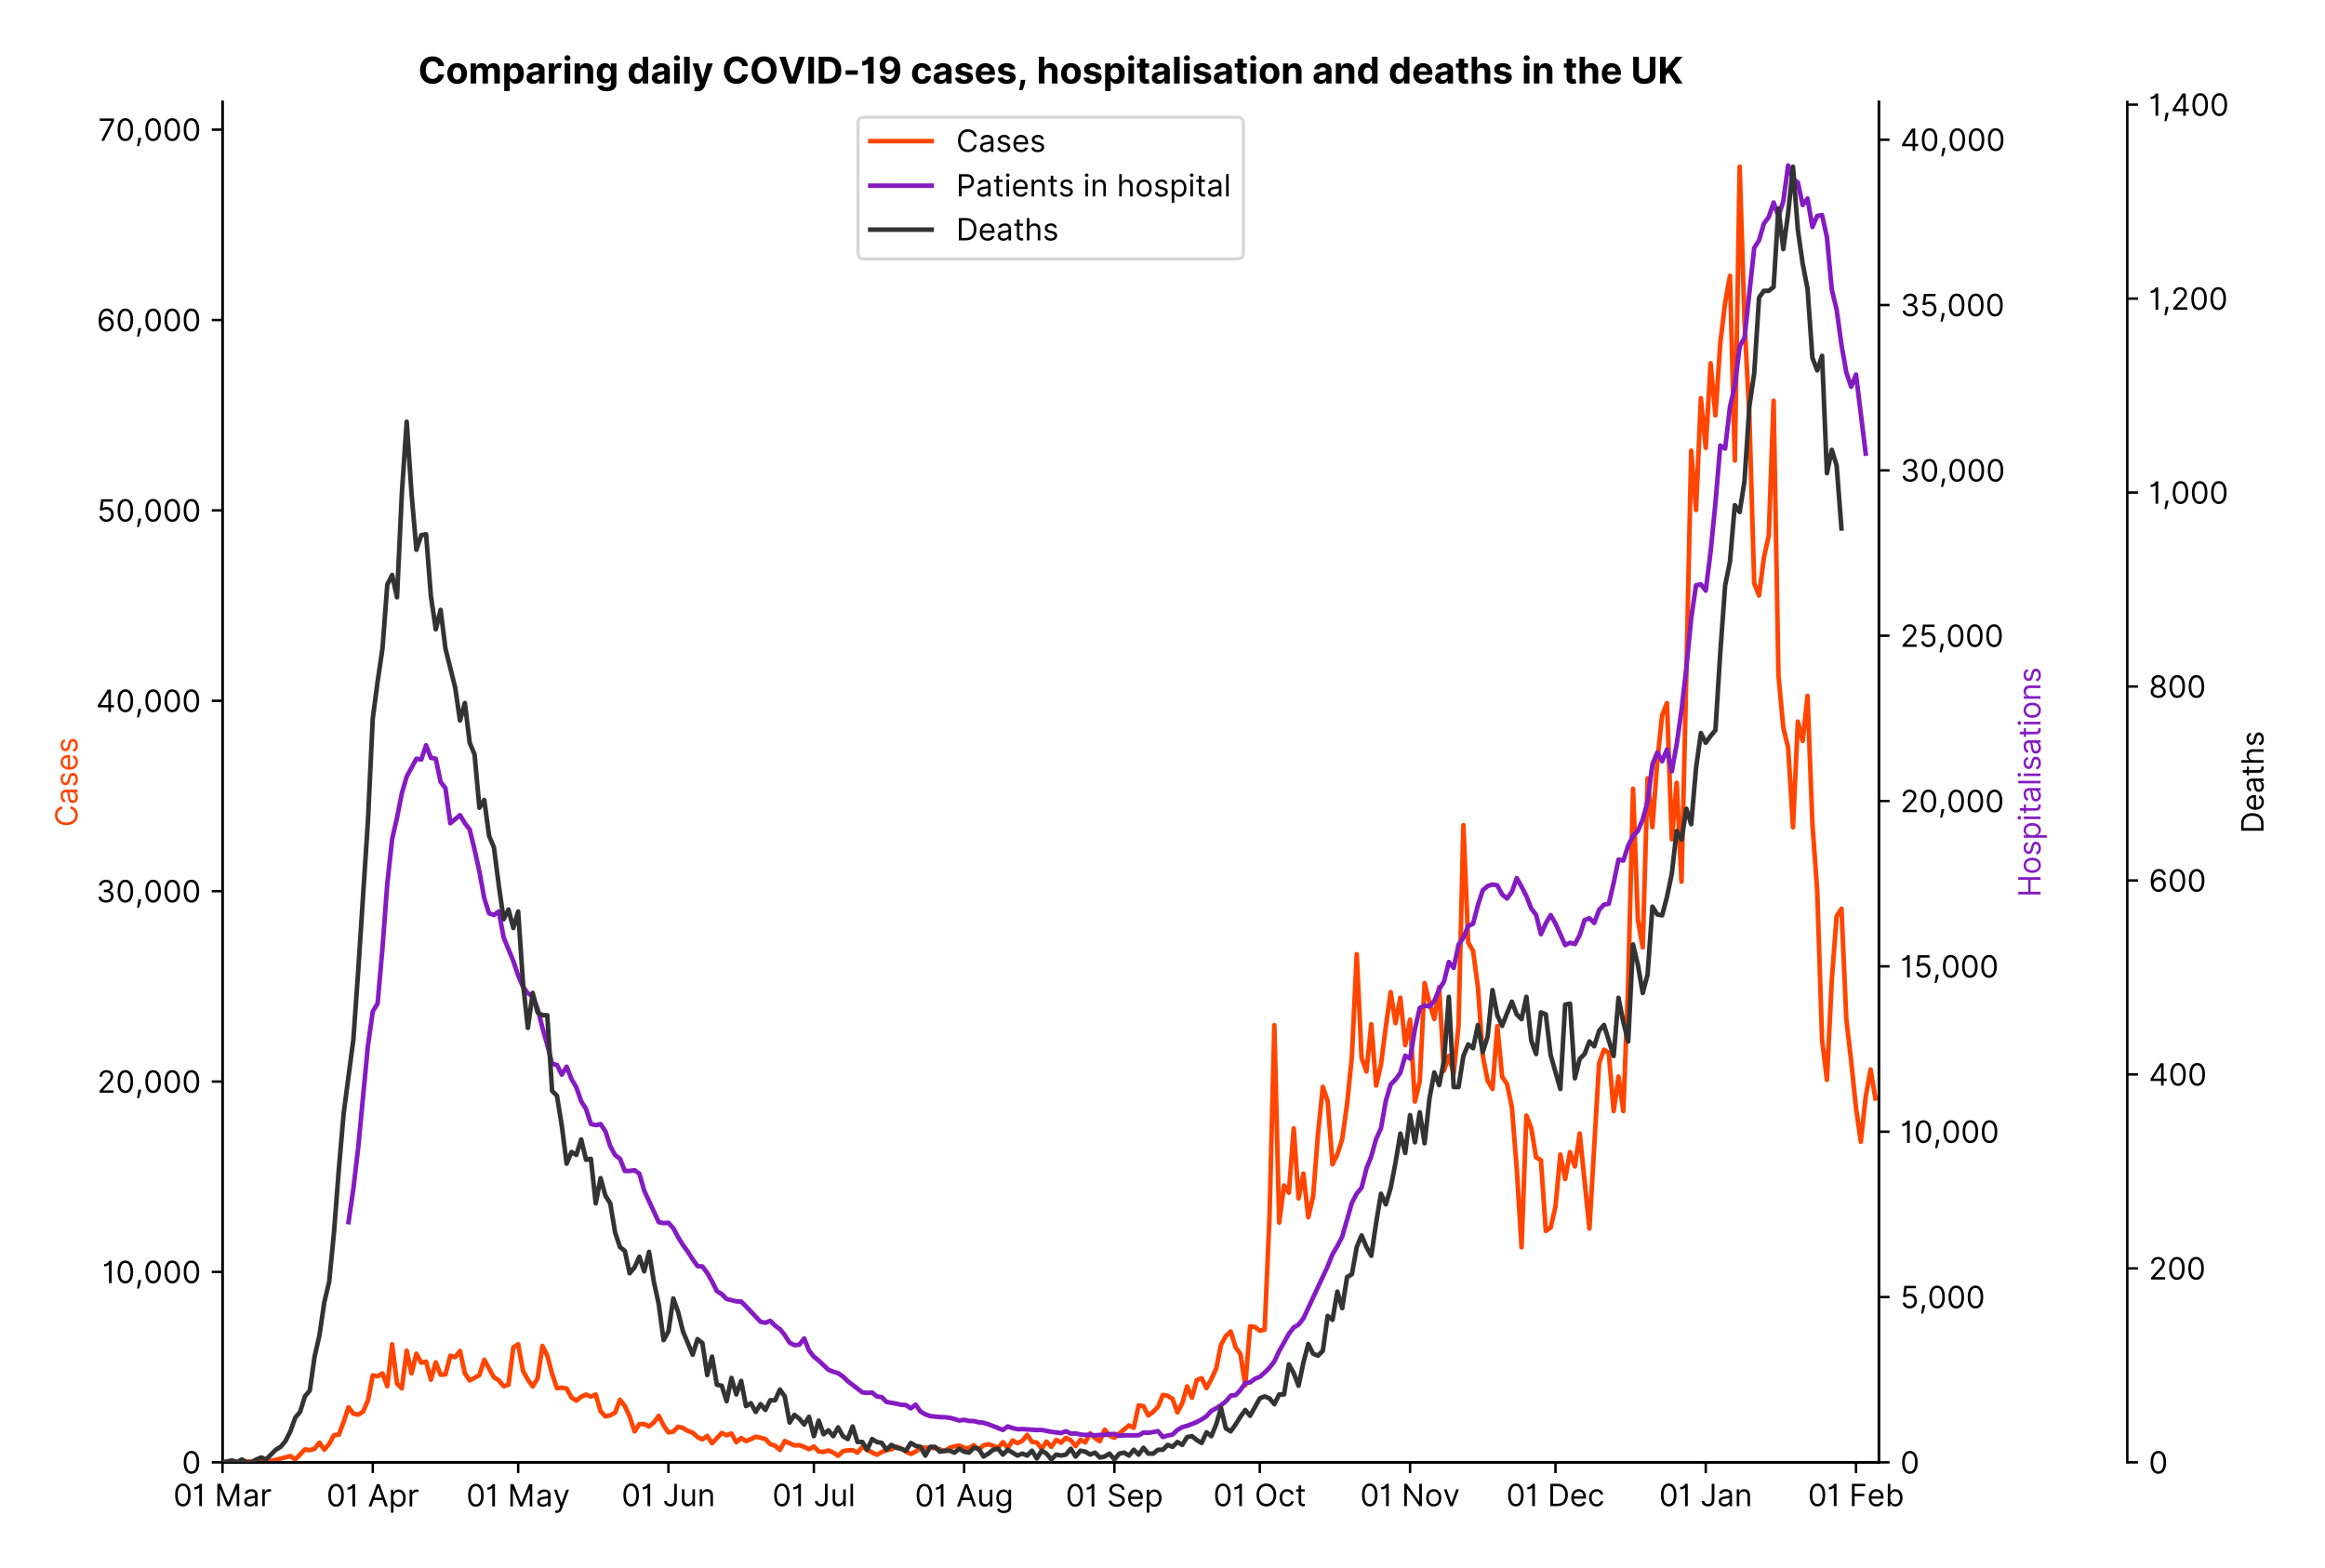 <?xml version="1.0" encoding="utf-8" standalone="no"?>
<!DOCTYPE svg PUBLIC "-//W3C//DTD SVG 1.1//EN"
  "http://www.w3.org/Graphics/SVG/1.1/DTD/svg11.dtd">
<!-- Created with matplotlib (https://matplotlib.org/) -->
<svg version="1.1" viewBox="0 0 757.992 511.276" xmlns="http://www.w3.org/2000/svg" xmlns:xlink="http://www.w3.org/1999/xlink">
 <defs>
  <style type="text/css">*{stroke-linecap:butt;stroke-linejoin:round;}</style>
 </defs>
 <g id="figure_1">
  <g id="patch_1">
   <path d="M 0 511.276 
L 757.992 511.276 
L 757.992 0 
L 0 0 
z
" style="fill:#ffffff;"/>
  </g>
  <g id="axes_1">
   <g id="patch_2">
    <path d="M 72.537 476.745 
L 612.538 476.745 
L 612.538 33.225 
L 72.537 33.225 
z
" style="fill:#ffffff;"/>
   </g>
   <g id="matplotlib.axis_1">
    <g id="xtick_1">
     <g id="line2d_1">
      <defs>
       <path d="M 0 0 
L 0 3.5 
" id="mcfe07a077d" style="stroke:#000000;stroke-width:0.8;"/>
      </defs>
      <g>
       <use style="stroke:#000000;stroke-width:0.8;" x="72.537" xlink:href="#mcfe07a077d" y="476.745"/>
      </g>
     </g>
     <g id="text_1">
      <!-- 01 Mar -->
      <g transform="translate(56.501 491.018)scale(0.1 -0.1)">
       <defs>
        <path d="M 31.25 -1 
Q 19.219 -1 12.594 8.766 
Q 5.969 18.531 5.969 36.359 
Q 5.969 54.047 12.641 63.875 
Q 19.312 73.719 31.25 73.719 
Q 43.188 73.719 49.859 63.875 
Q 56.531 54.047 56.531 36.359 
Q 56.531 18.531 49.906 8.766 
Q 43.297 -1 31.25 -1 
z
M 31.25 6.812 
Q 39.203 6.812 43.609 14.484 
Q 48.016 22.156 48.016 36.359 
Q 48.016 50.531 43.578 58.281 
Q 39.141 66.047 31.25 66.047 
Q 23.375 66.047 18.922 58.281 
Q 14.484 50.531 14.484 36.359 
Q 14.484 22.156 18.906 14.484 
Q 23.328 6.812 31.25 6.812 
z
" id="Inter-Regular-48"/>
        <path d="M 30.828 72.734 
L 30.828 0 
L 22.016 0 
L 22.016 59.938 
L 21.453 59.938 
Q 20.953 58.953 18.891 57.688 
Q 16.828 56.422 13.562 55.484 
Q 10.297 54.547 6.109 54.547 
L 6.109 61.938 
Q 10.328 61.938 13.422 63.453 
Q 16.516 64.984 18.594 67.047 
Q 20.672 69.109 21.75 70.766 
Q 22.828 72.438 23.016 72.734 
z
" id="Inter-Regular-49"/>
        <path id="Inter-Regular-32"/>
        <path d="M 8.812 72.734 
L 19.312 72.734 
L 44.031 12.359 
L 44.891 12.359 
L 69.609 72.734 
L 80.109 72.734 
L 80.109 0 
L 71.875 0 
L 71.875 55.25 
L 71.172 55.25 
L 48.438 0 
L 40.484 0 
L 17.75 55.25 
L 17.047 55.25 
L 17.047 0 
L 8.812 0 
z
" id="Inter-Regular-77"/>
        <path d="M 23.719 -1.281 
Q 18.531 -1.281 14.312 0.688 
Q 10.094 2.656 7.594 6.406 
Q 5.109 10.156 5.109 15.484 
Q 5.109 20.172 6.953 23.094 
Q 8.812 26.031 11.891 27.703 
Q 14.984 29.375 18.734 30.203 
Q 22.484 31.031 26.281 31.531 
Q 31.25 32.172 34.359 32.5 
Q 37.469 32.844 38.906 33.656 
Q 40.344 34.484 40.344 36.5 
L 40.344 36.797 
Q 40.344 42.047 37.484 44.953 
Q 34.625 47.875 28.844 47.875 
Q 22.828 47.875 19.422 45.234 
Q 16.016 42.609 14.625 39.625 
L 6.672 42.469 
Q 8.812 47.438 12.375 50.219 
Q 15.953 53.016 20.188 54.125 
Q 24.438 55.25 28.547 55.25 
Q 31.188 55.25 34.609 54.625 
Q 38.031 54.016 41.25 52.094 
Q 44.469 50.172 46.594 46.297 
Q 48.719 42.438 48.719 35.938 
L 48.719 0 
L 40.344 0 
L 40.344 7.391 
L 39.922 7.391 
Q 39.062 5.609 37.078 3.578 
Q 35.094 1.562 31.781 0.141 
Q 28.484 -1.281 23.719 -1.281 
z
M 25 6.25 
Q 29.969 6.25 33.391 8.203 
Q 36.828 10.156 38.578 13.234 
Q 40.344 16.328 40.344 19.75 
L 40.344 27.422 
Q 39.812 26.781 38.016 26.266 
Q 36.219 25.75 33.891 25.375 
Q 31.578 25 29.391 24.734 
Q 27.203 24.469 25.859 24.297 
Q 22.594 23.859 19.766 22.922 
Q 16.938 21.984 15.219 20.109 
Q 13.5 18.25 13.5 15.062 
Q 13.5 10.688 16.75 8.469 
Q 20 6.25 25 6.25 
z
" id="Inter-Regular-97"/>
        <path d="M 7.672 0 
L 7.672 54.547 
L 15.766 54.547 
L 15.766 46.312 
L 16.344 46.312 
Q 17.797 50.359 21.703 52.875 
Q 25.609 55.391 30.547 55.391 
Q 32.812 55.391 34.516 54.859 
Q 36.219 54.328 37.5 53.406 
L 34.656 46.312 
Q 33.766 46.766 32.578 47.031 
Q 31.391 47.297 29.828 47.297 
Q 23.859 47.297 19.953 43.656 
Q 16.047 40.016 16.047 34.516 
L 16.047 0 
z
" id="Inter-Regular-114"/>
       </defs>
       <use xlink:href="#Inter-Regular-48"/>
       <use x="62.5" xlink:href="#Inter-Regular-49"/>
       <use x="106.676" xlink:href="#Inter-Regular-32"/>
       <use x="134.801" xlink:href="#Inter-Regular-77"/>
       <use x="225.994" xlink:href="#Inter-Regular-97"/>
       <use x="282.386" xlink:href="#Inter-Regular-114"/>
      </g>
     </g>
    </g>
    <g id="xtick_2">
     <g id="line2d_2">
      <g>
       <use style="stroke:#000000;stroke-width:0.8;" x="121.526" xlink:href="#mcfe07a077d" y="476.745"/>
      </g>
     </g>
     <g id="text_2">
      <!-- 01 Apr -->
      <g transform="translate(106.441 491.117)scale(0.1 -0.1)">
       <defs>
        <path d="M 11.797 0 
L 2.562 0 
L 29.266 72.734 
L 38.359 72.734 
L 65.062 0 
L 55.828 0 
L 48.516 20.594 
L 19.109 20.594 
z
M 21.875 28.406 
L 45.734 28.406 
L 34.094 61.219 
L 33.531 61.219 
z
" id="Inter-Regular-65"/>
        <path d="M 7.672 -20.453 
L 7.672 54.547 
L 15.766 54.547 
L 15.766 45.875 
L 16.766 45.875 
Q 17.688 47.297 19.328 49.516 
Q 20.984 51.734 24.094 53.484 
Q 27.203 55.25 32.531 55.25 
Q 39.422 55.25 44.672 51.797 
Q 49.938 48.359 52.875 42.031 
Q 55.828 35.719 55.828 27.125 
Q 55.828 18.469 52.875 12.125 
Q 49.938 5.781 44.703 2.312 
Q 39.484 -1.141 32.672 -1.141 
Q 27.422 -1.141 24.25 0.609 
Q 21.094 2.375 19.391 4.625 
Q 17.688 6.891 16.766 8.375 
L 16.047 8.375 
L 16.047 -20.453 
z
M 15.906 27.266 
Q 15.906 18 19.938 12.188 
Q 23.969 6.391 31.531 6.391 
Q 36.797 6.391 40.328 9.172 
Q 43.859 11.969 45.641 16.703 
Q 47.438 21.453 47.438 27.266 
Q 47.438 33.031 45.672 37.656 
Q 43.922 42.297 40.391 45.016 
Q 36.859 47.734 31.531 47.734 
Q 23.859 47.734 19.875 42.078 
Q 15.906 36.438 15.906 27.266 
z
" id="Inter-Regular-112"/>
       </defs>
       <use xlink:href="#Inter-Regular-48"/>
       <use x="62.5" xlink:href="#Inter-Regular-49"/>
       <use x="106.676" xlink:href="#Inter-Regular-32"/>
       <use x="134.801" xlink:href="#Inter-Regular-65"/>
       <use x="202.415" xlink:href="#Inter-Regular-112"/>
       <use x="263.352" xlink:href="#Inter-Regular-114"/>
      </g>
     </g>
    </g>
    <g id="xtick_3">
     <g id="line2d_3">
      <g>
       <use style="stroke:#000000;stroke-width:0.8;" x="168.934" xlink:href="#mcfe07a077d" y="476.745"/>
      </g>
     </g>
     <g id="text_3">
      <!-- 01 May -->
      <g transform="translate(152.031 491.117)scale(0.1 -0.1)">
       <defs>
        <path d="M 12.781 -21.172 
Q 10.656 -21.172 8.984 -20.828 
Q 7.312 -20.484 6.672 -20.172 
L 8.812 -12.781 
Q 13.391 -13.953 16.453 -12.719 
Q 19.531 -11.5 21.734 -5.391 
L 23.578 -0.281 
L 3.406 54.547 
L 12.5 54.547 
L 27.562 11.078 
L 28.125 11.078 
L 43.188 54.547 
L 52.281 54.547 
L 28.844 -8.812 
Q 24.219 -21.172 12.781 -21.172 
z
" id="Inter-Regular-121"/>
       </defs>
       <use xlink:href="#Inter-Regular-48"/>
       <use x="62.5" xlink:href="#Inter-Regular-49"/>
       <use x="106.676" xlink:href="#Inter-Regular-32"/>
       <use x="134.801" xlink:href="#Inter-Regular-77"/>
       <use x="225.994" xlink:href="#Inter-Regular-97"/>
       <use x="282.386" xlink:href="#Inter-Regular-121"/>
      </g>
     </g>
    </g>
    <g id="xtick_4">
     <g id="line2d_4">
      <g>
       <use style="stroke:#000000;stroke-width:0.8;" x="217.923" xlink:href="#mcfe07a077d" y="476.745"/>
      </g>
     </g>
     <g id="text_4">
      <!-- 01 Jun -->
      <g transform="translate(202.639 491.018)scale(0.1 -0.1)">
       <defs>
        <path d="M 36.656 72.734 
L 45.453 72.734 
L 45.453 20.734 
Q 45.453 10.266 39.828 4.625 
Q 34.203 -1 24.719 -1 
Q 18.75 -1 14.094 1.188 
Q 9.453 3.375 6.781 7.422 
Q 4.125 11.469 4.125 17.047 
L 12.781 17.047 
Q 12.781 12.422 16.156 9.609 
Q 19.531 6.812 24.719 6.812 
Q 30.438 6.812 33.547 10.375 
Q 36.656 13.953 36.656 20.734 
z
" id="Inter-Regular-74"/>
        <path d="M 42.047 22.297 
L 42.047 54.547 
L 50.422 54.547 
L 50.422 0 
L 42.047 0 
L 42.047 9.234 
L 41.484 9.234 
Q 39.562 5.078 35.516 2.188 
Q 31.469 -0.703 25.281 -0.703 
Q 17.609 -0.703 12.641 4.375 
Q 7.672 9.453 7.672 19.891 
L 7.672 54.547 
L 16.047 54.547 
L 16.047 20.453 
Q 16.047 14.484 19.406 10.938 
Q 22.766 7.391 27.984 7.391 
Q 31.109 7.391 34.359 8.984 
Q 37.609 10.578 39.828 13.875 
Q 42.047 17.188 42.047 22.297 
z
" id="Inter-Regular-117"/>
        <path d="M 16.047 32.812 
L 16.047 0 
L 7.672 0 
L 7.672 54.547 
L 15.766 54.547 
L 15.766 46.016 
L 16.484 46.016 
Q 18.391 50.172 22.297 52.703 
Q 26.203 55.25 32.391 55.25 
Q 40.656 55.25 45.75 50.172 
Q 50.859 45.094 50.859 34.656 
L 50.859 0 
L 42.469 0 
L 42.469 34.094 
Q 42.469 40.516 39.125 44.125 
Q 35.797 47.734 29.969 47.734 
Q 23.969 47.734 20 43.844 
Q 16.047 39.953 16.047 32.812 
z
" id="Inter-Regular-110"/>
       </defs>
       <use xlink:href="#Inter-Regular-48"/>
       <use x="62.5" xlink:href="#Inter-Regular-49"/>
       <use x="106.676" xlink:href="#Inter-Regular-32"/>
       <use x="134.801" xlink:href="#Inter-Regular-74"/>
       <use x="189.063" xlink:href="#Inter-Regular-117"/>
       <use x="247.159" xlink:href="#Inter-Regular-110"/>
      </g>
     </g>
    </g>
    <g id="xtick_5">
     <g id="line2d_5">
      <g>
       <use style="stroke:#000000;stroke-width:0.8;" x="265.331" xlink:href="#mcfe07a077d" y="476.745"/>
      </g>
     </g>
     <g id="text_5">
      <!-- 01 Jul -->
      <g transform="translate(251.788 491.018)scale(0.1 -0.1)">
       <defs>
        <path d="M 16.047 72.734 
L 16.047 0 
L 7.672 0 
L 7.672 72.734 
z
" id="Inter-Regular-108"/>
       </defs>
       <use xlink:href="#Inter-Regular-48"/>
       <use x="62.5" xlink:href="#Inter-Regular-49"/>
       <use x="106.676" xlink:href="#Inter-Regular-32"/>
       <use x="134.801" xlink:href="#Inter-Regular-74"/>
       <use x="189.063" xlink:href="#Inter-Regular-117"/>
       <use x="247.159" xlink:href="#Inter-Regular-108"/>
      </g>
     </g>
    </g>
    <g id="xtick_6">
     <g id="line2d_6">
      <g>
       <use style="stroke:#000000;stroke-width:0.8;" x="314.32" xlink:href="#mcfe07a077d" y="476.745"/>
      </g>
     </g>
     <g id="text_6">
      <!-- 01 Aug -->
      <g transform="translate(298.248 491.117)scale(0.1 -0.1)">
       <defs>
        <path d="M 29.688 -21.594 
Q 20.562 -21.594 15.25 -18.266 
Q 9.938 -14.953 7.391 -10.656 
L 14.062 -5.969 
Q 15.203 -7.453 16.938 -9.391 
Q 18.688 -11.328 21.719 -12.766 
Q 24.75 -14.203 29.688 -14.203 
Q 36.297 -14.203 40.594 -11 
Q 44.891 -7.812 44.891 -1 
L 44.891 10.078 
L 44.172 10.078 
Q 43.25 8.594 41.562 6.406 
Q 39.875 4.219 36.734 2.531 
Q 33.594 0.859 28.266 0.859 
Q 21.656 0.859 16.422 3.984 
Q 11.188 7.109 8.141 13.062 
Q 5.109 19.031 5.109 27.562 
Q 5.109 35.938 8.062 42.172 
Q 11.016 48.406 16.266 51.828 
Q 21.516 55.25 28.406 55.25 
Q 33.734 55.25 36.875 53.484 
Q 40.016 51.734 41.703 49.516 
Q 43.391 47.297 44.312 45.875 
L 45.172 45.875 
L 45.172 54.547 
L 53.266 54.547 
L 53.266 -1.562 
Q 53.266 -8.594 50.078 -13.016 
Q 46.906 -17.438 41.562 -19.516 
Q 36.219 -21.594 29.688 -21.594 
z
M 29.406 8.375 
Q 36.969 8.375 41 13.5 
Q 45.031 18.641 45.031 27.703 
Q 45.031 36.547 41.047 42.141 
Q 37.078 47.734 29.406 47.734 
Q 24.078 47.734 20.547 45.031 
Q 17.016 42.328 15.25 37.781 
Q 13.5 33.234 13.5 27.703 
Q 13.5 19.172 17.5 13.766 
Q 21.516 8.375 29.406 8.375 
z
" id="Inter-Regular-103"/>
       </defs>
       <use xlink:href="#Inter-Regular-48"/>
       <use x="62.5" xlink:href="#Inter-Regular-49"/>
       <use x="106.676" xlink:href="#Inter-Regular-32"/>
       <use x="134.801" xlink:href="#Inter-Regular-65"/>
       <use x="202.415" xlink:href="#Inter-Regular-117"/>
       <use x="260.511" xlink:href="#Inter-Regular-103"/>
      </g>
     </g>
    </g>
    <g id="xtick_7">
     <g id="line2d_7">
      <g>
       <use style="stroke:#000000;stroke-width:0.8;" x="363.309" xlink:href="#mcfe07a077d" y="476.745"/>
      </g>
     </g>
     <g id="text_7">
      <!-- 01 Sep -->
      <g transform="translate(347.421 491.117)scale(0.1 -0.1)">
       <defs>
        <path d="M 48.578 54.547 
Q 47.938 59.938 43.391 62.922 
Q 38.844 65.906 32.25 65.906 
Q 25 65.906 20.594 62.484 
Q 16.188 59.062 16.188 53.828 
Q 16.188 49.922 18.578 47.531 
Q 20.984 45.141 24.266 43.797 
Q 27.562 42.469 30.25 41.766 
L 37.641 39.766 
Q 40.484 39.031 43.984 37.719 
Q 47.484 36.406 50.688 34.141 
Q 53.906 31.891 56 28.375 
Q 58.094 24.859 58.094 19.75 
Q 58.094 13.844 55.016 9.078 
Q 51.953 4.328 46.078 1.516 
Q 40.203 -1.281 31.812 -1.281 
Q 20.094 -1.281 13.203 4.25 
Q 6.328 9.797 5.688 18.75 
L 14.781 18.75 
Q 15.125 14.625 17.562 11.938 
Q 20 9.266 23.734 7.969 
Q 27.484 6.672 31.812 6.672 
Q 36.859 6.672 40.875 8.328 
Q 44.891 9.984 47.234 12.938 
Q 49.578 15.906 49.578 19.891 
Q 49.578 23.516 47.547 25.781 
Q 45.531 28.047 42.219 29.469 
Q 38.922 30.891 35.094 31.953 
L 26.141 34.516 
Q 17.609 36.969 12.641 41.516 
Q 7.672 46.062 7.672 53.406 
Q 7.672 59.516 10.984 64.078 
Q 14.312 68.641 19.938 71.172 
Q 25.562 73.719 32.531 73.719 
Q 39.562 73.719 45.031 71.219 
Q 50.5 68.719 53.703 64.375 
Q 56.922 60.047 57.109 54.547 
z
" id="Inter-Regular-83"/>
        <path d="M 30.547 -1.141 
Q 22.656 -1.141 16.953 2.359 
Q 11.266 5.859 8.188 12.156 
Q 5.109 18.469 5.109 26.844 
Q 5.109 35.234 8.188 41.641 
Q 11.266 48.047 16.781 51.641 
Q 22.297 55.25 29.688 55.25 
Q 33.953 55.25 38.109 53.828 
Q 42.266 52.422 45.672 49.234 
Q 49.078 46.062 51.094 40.844 
Q 53.125 35.625 53.125 27.984 
L 53.125 24.438 
L 13.531 24.438 
Q 13.812 15.703 18.484 11.047 
Q 23.156 6.391 30.547 6.391 
Q 35.484 6.391 39.031 8.516 
Q 42.578 10.656 44.172 14.922 
L 52.281 12.641 
Q 50.359 6.469 44.594 2.656 
Q 38.844 -1.141 30.547 -1.141 
z
M 13.531 31.672 
L 44.609 31.672 
Q 44.609 38.594 40.547 43.156 
Q 36.5 47.734 29.688 47.734 
Q 24.891 47.734 21.375 45.484 
Q 17.859 43.25 15.828 39.578 
Q 13.812 35.906 13.531 31.672 
z
" id="Inter-Regular-101"/>
       </defs>
       <use xlink:href="#Inter-Regular-48"/>
       <use x="62.5" xlink:href="#Inter-Regular-49"/>
       <use x="106.676" xlink:href="#Inter-Regular-32"/>
       <use x="134.801" xlink:href="#Inter-Regular-83"/>
       <use x="198.58" xlink:href="#Inter-Regular-101"/>
       <use x="256.818" xlink:href="#Inter-Regular-112"/>
      </g>
     </g>
    </g>
    <g id="xtick_8">
     <g id="line2d_8">
      <g>
       <use style="stroke:#000000;stroke-width:0.8;" x="410.717" xlink:href="#mcfe07a077d" y="476.745"/>
      </g>
     </g>
     <g id="text_8">
      <!-- 01 Oct -->
      <g transform="translate(395.561 491.018)scale(0.1 -0.1)">
       <defs>
        <path d="M 70.172 36.359 
Q 70.172 24.859 66.016 16.469 
Q 61.859 8.094 54.609 3.547 
Q 47.375 -1 38.062 -1 
Q 28.766 -1 21.516 3.547 
Q 14.281 8.094 10.125 16.469 
Q 5.969 24.859 5.969 36.359 
Q 5.969 47.875 10.125 56.25 
Q 14.281 64.625 21.516 69.172 
Q 28.766 73.719 38.062 73.719 
Q 47.375 73.719 54.609 69.172 
Q 61.859 64.625 66.016 56.25 
Q 70.172 47.875 70.172 36.359 
z
M 61.656 36.359 
Q 61.656 45.812 58.5 52.312 
Q 55.359 58.812 50.016 62.141 
Q 44.672 65.484 38.062 65.484 
Q 31.469 65.484 26.125 62.141 
Q 20.781 58.812 17.625 52.312 
Q 14.484 45.812 14.484 36.359 
Q 14.484 26.922 17.625 20.422 
Q 20.781 13.922 26.125 10.578 
Q 31.469 7.25 38.062 7.25 
Q 44.672 7.25 50.016 10.578 
Q 55.359 13.922 58.5 20.422 
Q 61.656 26.922 61.656 36.359 
z
" id="Inter-Regular-79"/>
        <path d="M 29.828 -1.141 
Q 22.156 -1.141 16.609 2.484 
Q 11.078 6.109 8.094 12.469 
Q 5.109 18.828 5.109 26.984 
Q 5.109 35.297 8.188 41.672 
Q 11.266 48.047 16.781 51.641 
Q 22.297 55.25 29.688 55.25 
Q 35.438 55.25 40.047 53.125 
Q 44.672 51 47.609 47.156 
Q 50.562 43.328 51.281 38.203 
L 42.906 38.203 
Q 41.938 41.938 38.656 44.828 
Q 35.375 47.734 29.828 47.734 
Q 22.484 47.734 17.984 42.141 
Q 13.5 36.547 13.5 27.266 
Q 13.5 17.797 17.938 12.094 
Q 22.375 6.391 29.828 6.391 
Q 34.734 6.391 38.234 8.906 
Q 41.734 11.438 42.906 15.906 
L 51.281 15.906 
Q 50.562 11.078 47.781 7.219 
Q 45 3.375 40.438 1.109 
Q 35.875 -1.141 29.828 -1.141 
z
" id="Inter-Regular-99"/>
        <path d="M 31.391 54.547 
L 31.391 47.438 
L 19.75 47.438 
L 19.75 15.625 
Q 19.75 12.078 20.797 10.312 
Q 21.844 8.562 23.484 7.969 
Q 25.141 7.391 26.984 7.391 
Q 28.375 7.391 29.266 7.547 
Q 30.156 7.703 30.688 7.812 
L 32.391 0.281 
Q 31.531 -0.031 30 -0.359 
Q 28.484 -0.703 26.141 -0.703 
Q 22.594 -0.703 19.188 0.812 
Q 15.797 2.344 13.578 5.469 
Q 11.359 8.594 11.359 13.359 
L 11.359 47.438 
L 3.125 47.438 
L 3.125 54.547 
L 11.359 54.547 
L 11.359 67.609 
L 19.75 67.609 
L 19.75 54.547 
z
" id="Inter-Regular-116"/>
       </defs>
       <use xlink:href="#Inter-Regular-48"/>
       <use x="62.5" xlink:href="#Inter-Regular-49"/>
       <use x="106.676" xlink:href="#Inter-Regular-32"/>
       <use x="134.801" xlink:href="#Inter-Regular-79"/>
       <use x="210.938" xlink:href="#Inter-Regular-99"/>
       <use x="266.761" xlink:href="#Inter-Regular-116"/>
      </g>
     </g>
    </g>
    <g id="xtick_9">
     <g id="line2d_9">
      <g>
       <use style="stroke:#000000;stroke-width:0.8;" x="459.706" xlink:href="#mcfe07a077d" y="476.745"/>
      </g>
     </g>
     <g id="text_9">
      <!-- 01 Nov -->
      <g transform="translate(443.435 491.018)scale(0.1 -0.1)">
       <defs>
        <path d="M 66.484 72.734 
L 66.484 0 
L 57.953 0 
L 18.328 57.109 
L 17.609 57.109 
L 17.609 0 
L 8.812 0 
L 8.812 72.734 
L 17.328 72.734 
L 57.109 15.484 
L 57.812 15.484 
L 57.812 72.734 
z
" id="Inter-Regular-78"/>
        <path d="M 29.828 -1.141 
Q 22.438 -1.141 16.875 2.375 
Q 11.328 5.891 8.219 12.203 
Q 5.109 18.531 5.109 26.984 
Q 5.109 35.516 8.219 41.859 
Q 11.328 48.219 16.875 51.734 
Q 22.438 55.25 29.828 55.25 
Q 37.219 55.25 42.766 51.734 
Q 48.328 48.219 51.438 41.859 
Q 54.547 35.516 54.547 26.984 
Q 54.547 18.531 51.438 12.203 
Q 48.328 5.891 42.766 2.375 
Q 37.219 -1.141 29.828 -1.141 
z
M 29.828 6.391 
Q 35.438 6.391 39.062 9.266 
Q 42.688 12.141 44.422 16.828 
Q 46.172 21.516 46.172 26.984 
Q 46.172 32.453 44.422 37.172 
Q 42.688 41.906 39.062 44.812 
Q 35.438 47.734 29.828 47.734 
Q 24.219 47.734 20.594 44.812 
Q 16.969 41.906 15.234 37.172 
Q 13.5 32.453 13.5 26.984 
Q 13.5 21.516 15.234 16.828 
Q 16.969 12.141 20.594 9.266 
Q 24.219 6.391 29.828 6.391 
z
" id="Inter-Regular-111"/>
        <path d="M 52.281 54.547 
L 32.109 0 
L 23.578 0 
L 3.406 54.547 
L 12.5 54.547 
L 27.562 11.078 
L 28.125 11.078 
L 43.188 54.547 
z
" id="Inter-Regular-118"/>
       </defs>
       <use xlink:href="#Inter-Regular-48"/>
       <use x="62.5" xlink:href="#Inter-Regular-49"/>
       <use x="106.676" xlink:href="#Inter-Regular-32"/>
       <use x="134.801" xlink:href="#Inter-Regular-78"/>
       <use x="210.085" xlink:href="#Inter-Regular-111"/>
       <use x="269.744" xlink:href="#Inter-Regular-118"/>
      </g>
     </g>
    </g>
    <g id="xtick_10">
     <g id="line2d_10">
      <g>
       <use style="stroke:#000000;stroke-width:0.8;" x="507.114" xlink:href="#mcfe07a077d" y="476.745"/>
      </g>
     </g>
     <g id="text_10">
      <!-- 01 Dec -->
      <g transform="translate(491.077 491.018)scale(0.1 -0.1)">
       <defs>
        <path d="M 31.25 0 
L 8.812 0 
L 8.812 72.734 
L 32.25 72.734 
Q 42.828 72.734 50.359 68.375 
Q 57.891 64.031 61.891 55.906 
Q 65.906 47.797 65.906 36.5 
Q 65.906 25.141 61.859 16.953 
Q 57.812 8.766 50.062 4.375 
Q 42.328 0 31.25 0 
z
M 17.609 7.812 
L 30.688 7.812 
Q 44.219 7.812 50.797 15.5 
Q 57.391 23.188 57.391 36.5 
Q 57.391 49.719 50.922 57.312 
Q 44.469 64.922 31.672 64.922 
L 17.609 64.922 
z
" id="Inter-Regular-68"/>
       </defs>
       <use xlink:href="#Inter-Regular-48"/>
       <use x="62.5" xlink:href="#Inter-Regular-49"/>
       <use x="106.676" xlink:href="#Inter-Regular-32"/>
       <use x="134.801" xlink:href="#Inter-Regular-68"/>
       <use x="206.676" xlink:href="#Inter-Regular-101"/>
       <use x="264.915" xlink:href="#Inter-Regular-99"/>
      </g>
     </g>
    </g>
    <g id="xtick_11">
     <g id="line2d_11">
      <g>
       <use style="stroke:#000000;stroke-width:0.8;" x="556.103" xlink:href="#mcfe07a077d" y="476.745"/>
      </g>
     </g>
     <g id="text_11">
      <!-- 01 Jan -->
      <g transform="translate(540.903 491.018)scale(0.1 -0.1)">
       <use xlink:href="#Inter-Regular-48"/>
       <use x="62.5" xlink:href="#Inter-Regular-49"/>
       <use x="106.676" xlink:href="#Inter-Regular-32"/>
       <use x="134.801" xlink:href="#Inter-Regular-74"/>
       <use x="189.063" xlink:href="#Inter-Regular-97"/>
       <use x="245.455" xlink:href="#Inter-Regular-110"/>
      </g>
     </g>
    </g>
    <g id="xtick_12">
     <g id="line2d_12">
      <g>
       <use style="stroke:#000000;stroke-width:0.8;" x="605.091" xlink:href="#mcfe07a077d" y="476.745"/>
      </g>
     </g>
     <g id="text_12">
      <!-- 01 Feb -->
      <g transform="translate(589.402 491.018)scale(0.1 -0.1)">
       <defs>
        <path d="M 8.812 0 
L 8.812 72.734 
L 52.422 72.734 
L 52.422 64.922 
L 17.609 64.922 
L 17.609 40.344 
L 49.156 40.344 
L 49.156 32.531 
L 17.609 32.531 
L 17.609 0 
z
" id="Inter-Regular-70"/>
        <path d="M 8.812 0 
L 8.812 72.734 
L 17.188 72.734 
L 17.188 45.875 
L 17.906 45.875 
Q 18.828 47.297 20.469 49.516 
Q 22.125 51.734 25.234 53.484 
Q 28.344 55.25 33.672 55.25 
Q 40.562 55.25 45.812 51.797 
Q 51.062 48.359 54.016 42.031 
Q 56.969 35.719 56.969 27.125 
Q 56.969 18.469 54.016 12.125 
Q 51.062 5.781 45.844 2.312 
Q 40.625 -1.141 33.812 -1.141 
Q 28.547 -1.141 25.391 0.609 
Q 22.234 2.375 20.531 4.625 
Q 18.828 6.891 17.906 8.375 
L 16.906 8.375 
L 16.906 0 
z
M 17.047 27.266 
Q 17.047 18 21.078 12.188 
Q 25.109 6.391 32.672 6.391 
Q 37.922 6.391 41.453 9.172 
Q 45 11.969 46.781 16.703 
Q 48.578 21.453 48.578 27.266 
Q 48.578 33.031 46.812 37.656 
Q 45.062 42.297 41.531 45.016 
Q 38 47.734 32.672 47.734 
Q 25 47.734 21.016 42.078 
Q 17.047 36.438 17.047 27.266 
z
" id="Inter-Regular-98"/>
       </defs>
       <use xlink:href="#Inter-Regular-48"/>
       <use x="62.5" xlink:href="#Inter-Regular-49"/>
       <use x="106.676" xlink:href="#Inter-Regular-32"/>
       <use x="134.801" xlink:href="#Inter-Regular-70"/>
       <use x="193.466" xlink:href="#Inter-Regular-101"/>
       <use x="251.705" xlink:href="#Inter-Regular-98"/>
      </g>
     </g>
    </g>
   </g>
   <g id="matplotlib.axis_2">
    <g id="ytick_1">
     <g id="line2d_13">
      <defs>
       <path d="M 0 0 
L -3.5 0 
" id="m0f34b74b83" style="stroke:#000000;stroke-width:0.8;"/>
      </defs>
      <g>
       <use style="stroke:#000000;stroke-width:0.8;" x="72.537" xlink:href="#m0f34b74b83" y="476.745"/>
      </g>
     </g>
     <g id="text_13">
      <!-- 0 -->
      <g transform="translate(59.288 480.382)scale(0.1 -0.1)">
       <use xlink:href="#Inter-Regular-48"/>
      </g>
     </g>
    </g>
    <g id="ytick_2">
     <g id="line2d_14">
      <g>
       <use style="stroke:#000000;stroke-width:0.8;" x="72.537" xlink:href="#m0f34b74b83" y="414.676"/>
      </g>
     </g>
     <g id="text_14">
      <!-- 10,000 -->
      <g transform="translate(33.322 418.312)scale(0.1 -0.1)">
       <defs>
        <path d="M 20.172 9.938 
L 19.609 6.109 
Q 19 2.062 17.766 -2.547 
Q 16.547 -7.172 15.234 -11.25 
Q 13.922 -15.344 13.062 -17.75 
L 6.672 -17.75 
Q 7.141 -15.484 7.875 -11.75 
Q 8.625 -8.031 9.391 -3.422 
Q 10.156 1.172 10.656 5.969 
L 11.078 9.938 
z
" id="Inter-Regular-44"/>
       </defs>
       <use xlink:href="#Inter-Regular-49"/>
       <use x="44.176" xlink:href="#Inter-Regular-48"/>
       <use x="106.676" xlink:href="#Inter-Regular-44"/>
       <use x="134.659" xlink:href="#Inter-Regular-48"/>
       <use x="197.159" xlink:href="#Inter-Regular-48"/>
       <use x="259.659" xlink:href="#Inter-Regular-48"/>
      </g>
     </g>
    </g>
    <g id="ytick_3">
     <g id="line2d_15">
      <g>
       <use style="stroke:#000000;stroke-width:0.8;" x="72.537" xlink:href="#m0f34b74b83" y="352.606"/>
      </g>
     </g>
     <g id="text_15">
      <!-- 20,000 -->
      <g transform="translate(31.688 356.243)scale(0.1 -0.1)">
       <defs>
        <path d="M 7.531 0 
L 7.531 6.391 
L 31.531 32.672 
Q 35.766 37.281 38.5 40.703 
Q 41.234 44.141 42.562 47.172 
Q 43.891 50.219 43.891 53.547 
Q 43.891 59.297 39.891 62.672 
Q 35.906 66.047 29.969 66.047 
Q 23.656 66.047 19.922 62.266 
Q 16.188 58.484 16.188 52.266 
L 7.812 52.266 
Q 7.812 58.672 10.75 63.5 
Q 13.703 68.328 18.797 71.016 
Q 23.906 73.719 30.25 73.719 
Q 36.656 73.719 41.578 71.016 
Q 46.516 68.328 49.312 63.734 
Q 52.125 59.156 52.125 53.547 
Q 52.125 49.531 50.688 45.719 
Q 49.25 41.906 45.719 37.234 
Q 42.188 32.562 35.938 25.859 
L 19.609 8.375 
L 19.609 7.812 
L 53.406 7.812 
L 53.406 0 
z
" id="Inter-Regular-50"/>
       </defs>
       <use xlink:href="#Inter-Regular-50"/>
       <use x="60.511" xlink:href="#Inter-Regular-48"/>
       <use x="123.011" xlink:href="#Inter-Regular-44"/>
       <use x="150.994" xlink:href="#Inter-Regular-48"/>
       <use x="213.494" xlink:href="#Inter-Regular-48"/>
       <use x="275.994" xlink:href="#Inter-Regular-48"/>
      </g>
     </g>
    </g>
    <g id="ytick_4">
     <g id="line2d_16">
      <g>
       <use style="stroke:#000000;stroke-width:0.8;" x="72.537" xlink:href="#m0f34b74b83" y="290.537"/>
      </g>
     </g>
     <g id="text_16">
      <!-- 30,000 -->
      <g transform="translate(31.375 294.174)scale(0.1 -0.1)">
       <defs>
        <path d="M 32.109 -1 
Q 25.078 -1 19.578 1.406 
Q 14.094 3.828 10.875 8.141 
Q 7.672 12.469 7.391 18.188 
L 16.344 18.188 
Q 16.734 12.922 21.188 9.859 
Q 25.641 6.812 31.969 6.812 
Q 38.953 6.812 43.484 10.375 
Q 48.016 13.953 48.016 19.75 
Q 48.016 25.781 43.547 29.578 
Q 39.094 33.375 30.828 33.375 
L 25 33.375 
L 25 41.188 
L 30.828 41.188 
Q 37.281 41.188 41.359 44.625 
Q 45.453 48.078 45.453 53.828 
Q 45.453 59.344 41.859 62.688 
Q 38.281 66.047 32.25 66.047 
Q 28.484 66.047 25.156 64.672 
Q 21.844 63.312 19.75 60.734 
Q 17.656 58.172 17.469 54.547 
L 8.953 54.547 
Q 9.156 60.266 12.391 64.578 
Q 15.625 68.891 20.859 71.297 
Q 26.109 73.719 32.391 73.719 
Q 39.141 73.719 43.969 71 
Q 48.797 68.281 51.391 63.844 
Q 53.984 59.406 53.984 54.266 
Q 53.984 48.125 50.766 43.781 
Q 47.547 39.453 42.047 37.781 
L 42.047 37.219 
Q 48.938 36.078 52.797 31.375 
Q 56.672 26.672 56.672 19.75 
Q 56.672 13.812 53.453 9.109 
Q 50.25 4.406 44.703 1.703 
Q 39.172 -1 32.109 -1 
z
" id="Inter-Regular-51"/>
       </defs>
       <use xlink:href="#Inter-Regular-51"/>
       <use x="63.636" xlink:href="#Inter-Regular-48"/>
       <use x="126.136" xlink:href="#Inter-Regular-44"/>
       <use x="154.119" xlink:href="#Inter-Regular-48"/>
       <use x="216.619" xlink:href="#Inter-Regular-48"/>
       <use x="279.119" xlink:href="#Inter-Regular-48"/>
      </g>
     </g>
    </g>
    <g id="ytick_5">
     <g id="line2d_17">
      <g>
       <use style="stroke:#000000;stroke-width:0.8;" x="72.537" xlink:href="#m0f34b74b83" y="228.468"/>
      </g>
     </g>
     <g id="text_17">
      <!-- 40,000 -->
      <g transform="translate(31.319 232.105)scale(0.1 -0.1)">
       <defs>
        <path d="M 5.828 14.922 
L 5.828 22.156 
L 37.781 72.734 
L 48.438 72.734 
L 48.438 22.734 
L 58.375 22.734 
L 58.375 14.922 
L 48.438 14.922 
L 48.438 0 
L 40.062 0 
L 40.062 14.922 
z
M 40.062 22.734 
L 40.062 61.5 
L 39.484 61.5 
L 15.344 23.297 
L 15.344 22.734 
z
" id="Inter-Regular-52"/>
       </defs>
       <use xlink:href="#Inter-Regular-52"/>
       <use x="64.205" xlink:href="#Inter-Regular-48"/>
       <use x="126.705" xlink:href="#Inter-Regular-44"/>
       <use x="154.688" xlink:href="#Inter-Regular-48"/>
       <use x="217.188" xlink:href="#Inter-Regular-48"/>
       <use x="279.688" xlink:href="#Inter-Regular-48"/>
      </g>
     </g>
    </g>
    <g id="ytick_6">
     <g id="line2d_18">
      <g>
       <use style="stroke:#000000;stroke-width:0.8;" x="72.537" xlink:href="#m0f34b74b83" y="166.399"/>
      </g>
     </g>
     <g id="text_18">
      <!-- 50,000 -->
      <g transform="translate(31.659 170.035)scale(0.1 -0.1)">
       <defs>
        <path d="M 30.25 -1 
Q 24 -1 19 1.484 
Q 14 3.984 10.969 8.312 
Q 7.953 12.641 7.672 18.188 
L 16.188 18.188 
Q 16.688 13.25 20.688 10.031 
Q 24.688 6.812 30.25 6.812 
Q 34.734 6.812 38.234 8.906 
Q 41.734 11.016 43.734 14.688 
Q 45.734 18.359 45.734 23.016 
Q 45.734 27.766 43.656 31.516 
Q 41.578 35.266 37.953 37.422 
Q 34.344 39.594 29.688 39.625 
Q 26.344 39.672 22.828 38.625 
Q 19.312 37.578 17.047 35.938 
L 8.812 36.938 
L 13.219 72.734 
L 51 72.734 
L 51 64.922 
L 20.594 64.922 
L 18.047 43.469 
L 18.469 43.469 
Q 20.703 45.234 24.078 46.406 
Q 27.453 47.578 31.109 47.578 
Q 37.781 47.578 43.016 44.406 
Q 48.266 41.234 51.266 35.719 
Q 54.266 30.219 54.266 23.156 
Q 54.266 16.188 51.156 10.734 
Q 48.047 5.297 42.609 2.141 
Q 37.188 -1 30.25 -1 
z
" id="Inter-Regular-53"/>
       </defs>
       <use xlink:href="#Inter-Regular-53"/>
       <use x="60.795" xlink:href="#Inter-Regular-48"/>
       <use x="123.295" xlink:href="#Inter-Regular-44"/>
       <use x="151.278" xlink:href="#Inter-Regular-48"/>
       <use x="213.778" xlink:href="#Inter-Regular-48"/>
       <use x="276.278" xlink:href="#Inter-Regular-48"/>
      </g>
     </g>
    </g>
    <g id="ytick_7">
     <g id="line2d_19">
      <g>
       <use style="stroke:#000000;stroke-width:0.8;" x="72.537" xlink:href="#m0f34b74b83" y="104.329"/>
      </g>
     </g>
     <g id="text_19">
      <!-- 60,000 -->
      <g transform="translate(31.503 107.966)scale(0.1 -0.1)">
       <defs>
        <path d="M 31.672 -1 
Q 27.203 -0.922 22.719 0.703 
Q 18.25 2.344 14.562 6.234 
Q 10.875 10.125 8.625 16.781 
Q 6.391 23.438 6.391 33.516 
Q 6.391 52.906 13.453 63.375 
Q 20.531 73.859 32.812 73.859 
Q 41.969 73.859 48.016 68.5 
Q 54.078 63.141 55.406 54.547 
L 46.734 54.547 
Q 45.531 59.547 42.047 62.797 
Q 38.562 66.047 32.812 66.047 
Q 24.359 66.047 19.516 58.672 
Q 14.672 51.312 14.625 37.922 
L 15.203 37.922 
Q 18.188 42.438 22.828 45 
Q 27.484 47.578 33.094 47.578 
Q 39.344 47.578 44.531 44.469 
Q 49.719 41.375 52.844 35.922 
Q 55.969 30.469 55.969 23.438 
Q 55.969 16.688 52.953 11.094 
Q 49.938 5.5 44.484 2.219 
Q 39.031 -1.062 31.672 -1 
z
M 31.672 6.812 
Q 36.156 6.812 39.719 9.047 
Q 43.297 11.297 45.359 15.062 
Q 47.438 18.828 47.438 23.438 
Q 47.438 27.953 45.438 31.656 
Q 43.438 35.375 39.938 37.562 
Q 36.438 39.766 31.969 39.766 
Q 27.453 39.766 23.828 37.453 
Q 20.203 35.156 18.078 31.406 
Q 15.953 27.656 15.906 23.297 
Q 15.906 18.969 17.953 15.203 
Q 20 11.438 23.562 9.125 
Q 27.125 6.812 31.672 6.812 
z
" id="Inter-Regular-54"/>
       </defs>
       <use xlink:href="#Inter-Regular-54"/>
       <use x="62.358" xlink:href="#Inter-Regular-48"/>
       <use x="124.858" xlink:href="#Inter-Regular-44"/>
       <use x="152.841" xlink:href="#Inter-Regular-48"/>
       <use x="215.341" xlink:href="#Inter-Regular-48"/>
       <use x="277.841" xlink:href="#Inter-Regular-48"/>
      </g>
     </g>
    </g>
    <g id="ytick_8">
     <g id="line2d_20">
      <g>
       <use style="stroke:#000000;stroke-width:0.8;" x="72.537" xlink:href="#m0f34b74b83" y="42.26"/>
      </g>
     </g>
     <g id="text_20">
      <!-- 70,000 -->
      <g transform="translate(32.028 45.897)scale(0.1 -0.1)">
       <defs>
        <path d="M 9.797 0 
L 42.328 64.344 
L 42.328 64.922 
L 4.828 64.922 
L 4.828 72.734 
L 51.422 72.734 
L 51.422 64.484 
L 19.031 0 
z
" id="Inter-Regular-55"/>
       </defs>
       <use xlink:href="#Inter-Regular-55"/>
       <use x="57.102" xlink:href="#Inter-Regular-48"/>
       <use x="119.602" xlink:href="#Inter-Regular-44"/>
       <use x="147.585" xlink:href="#Inter-Regular-48"/>
       <use x="210.085" xlink:href="#Inter-Regular-48"/>
       <use x="272.585" xlink:href="#Inter-Regular-48"/>
      </g>
     </g>
    </g>
    <g id="text_21">
     <!-- Cases -->
     <g style="fill:#ff4500;" transform="translate(25.273 269.581)rotate(-90)scale(0.1 -0.1)">
      <defs>
       <path d="M 67.328 50 
L 58.531 50 
Q 57.453 55.047 54.438 58.484 
Q 51.422 61.938 47.156 63.703 
Q 42.906 65.484 38.062 65.484 
Q 31.469 65.484 26.125 62.141 
Q 20.781 58.812 17.625 52.312 
Q 14.484 45.812 14.484 36.359 
Q 14.484 26.922 17.625 20.422 
Q 20.781 13.922 26.125 10.578 
Q 31.469 7.25 38.062 7.25 
Q 42.906 7.25 47.156 9.016 
Q 51.422 10.797 54.438 14.234 
Q 57.453 17.688 58.531 22.734 
L 67.328 22.734 
Q 65.984 15.266 61.828 9.953 
Q 57.672 4.656 51.531 1.828 
Q 45.391 -1 38.062 -1 
Q 28.766 -1 21.516 3.547 
Q 14.281 8.094 10.125 16.469 
Q 5.969 24.859 5.969 36.359 
Q 5.969 47.875 10.125 56.25 
Q 14.281 64.625 21.516 69.172 
Q 28.766 73.719 38.062 73.719 
Q 45.391 73.719 51.531 70.891 
Q 57.672 68.078 61.828 62.766 
Q 65.984 57.453 67.328 50 
z
" id="Inter-Regular-67"/>
       <path d="M 46.312 42.328 
L 38.781 40.203 
Q 37.672 43.047 35.078 45.531 
Q 32.5 48.016 26.984 48.016 
Q 21.984 48.016 18.656 45.719 
Q 15.344 43.438 15.344 39.922 
Q 15.344 36.797 17.609 34.984 
Q 19.891 33.172 24.719 31.953 
L 32.812 29.969 
Q 47.297 26.422 47.297 15.203 
Q 47.297 10.516 44.609 6.812 
Q 41.938 3.125 37.141 0.984 
Q 32.359 -1.141 26 -1.141 
Q 17.656 -1.141 12.188 2.484 
Q 6.719 6.109 5.25 13.062 
L 13.219 15.062 
Q 15.453 6.25 25.859 6.25 
Q 31.719 6.25 35.172 8.75 
Q 38.641 11.25 38.641 14.766 
Q 38.641 20.562 30.547 22.438 
L 21.453 24.578 
Q 13.953 26.344 10.453 30.094 
Q 6.969 33.844 6.969 39.484 
Q 6.969 44.109 9.578 47.656 
Q 12.188 51.203 16.703 53.219 
Q 21.234 55.25 26.984 55.25 
Q 35.094 55.25 39.719 51.703 
Q 44.359 48.156 46.312 42.328 
z
" id="Inter-Regular-115"/>
      </defs>
      <use xlink:href="#Inter-Regular-67"/>
      <use x="72.727" xlink:href="#Inter-Regular-97"/>
      <use x="129.119" xlink:href="#Inter-Regular-115"/>
      <use x="181.392" xlink:href="#Inter-Regular-101"/>
      <use x="239.631" xlink:href="#Inter-Regular-115"/>
     </g>
    </g>
   </g>
   <g id="line2d_21">
    <path clip-path="url(#pf700461606)" d="M -1 476.745 
L 75.698 476.677 
L 77.278 476.534 
L 78.859 476.565 
L 83.599 476.342 
L 86.76 476.422 
L 88.34 476.23 
L 89.921 475.913 
L 93.081 475.106 
L 94.661 474.697 
L 96.242 475.802 
L 99.402 472.549 
L 100.983 472.754 
L 102.563 472.313 
L 104.143 470.321 
L 105.723 472.617 
L 107.304 470.743 
L 108.884 467.888 
L 110.464 467.733 
L 112.044 463.53 
L 113.625 458.807 
L 115.205 460.88 
L 116.785 461.215 
L 118.366 460.204 
L 119.946 456.572 
L 121.526 448.398 
L 123.106 448.677 
L 124.687 447.746 
L 126.267 451.917 
L 127.847 438.268 
L 129.428 451.03 
L 131.008 452.612 
L 132.588 440.341 
L 134.168 447.728 
L 135.749 441.328 
L 137.329 444.258 
L 138.909 443.923 
L 140.489 449.795 
L 142.07 444.146 
L 143.65 448.162 
L 145.23 448.081 
L 146.811 441.992 
L 148.391 442.446 
L 149.971 440.434 
L 151.551 447.721 
L 153.132 450.049 
L 156.292 448.299 
L 157.873 443.314 
L 161.033 449.043 
L 162.613 449.993 
L 164.194 451.942 
L 165.774 451.446 
L 167.354 439.305 
L 168.934 438.256 
L 170.515 446.915 
L 172.095 449.813 
L 173.675 452.01 
L 175.256 449.397 
L 176.836 438.814 
L 178.416 441.899 
L 179.996 447.889 
L 181.577 452.563 
L 183.157 452.395 
L 184.737 452.681 
L 186.318 455.623 
L 187.898 456.622 
L 189.478 455.356 
L 191.058 454.648 
L 192.639 455.325 
L 194.219 454.636 
L 195.799 460.086 
L 197.379 461.774 
L 198.96 461.401 
L 200.54 460.514 
L 202.12 456.343 
L 203.701 458.379 
L 205.281 461.793 
L 206.861 466.659 
L 208.441 464.306 
L 210.022 464.25 
L 211.602 465.033 
L 213.182 463.741 
L 214.763 461.569 
L 216.343 464.728 
L 217.923 467 
L 219.503 466.733 
L 221.084 465.132 
L 222.664 465.541 
L 224.244 466.504 
L 225.824 467.081 
L 227.405 468.515 
L 228.985 469.266 
L 230.565 468.136 
L 232.146 470.519 
L 235.306 467.18 
L 236.886 467.9 
L 238.467 467.348 
L 240.047 470.19 
L 241.627 468.806 
L 243.208 469.824 
L 244.788 469.185 
L 246.368 468.39 
L 247.948 468.707 
L 249.529 469.166 
L 251.109 470.799 
L 252.689 471.32 
L 254.27 472.692 
L 255.85 469.806 
L 259.01 471.221 
L 260.591 471.153 
L 262.171 471.686 
L 263.751 472.468 
L 265.331 471.599 
L 266.912 473.17 
L 268.492 473.368 
L 270.072 472.872 
L 271.653 473.542 
L 273.233 474.616 
L 274.813 473.139 
L 276.393 472.835 
L 277.974 472.76 
L 279.554 473.567 
L 281.134 471.655 
L 282.715 472.71 
L 285.875 474.275 
L 287.455 473.406 
L 289.036 472.76 
L 290.616 472.481 
L 292.196 471.612 
L 293.776 472.239 
L 295.357 473.288 
L 296.937 473.983 
L 298.517 473.269 
L 300.098 471.972 
L 303.258 471.984 
L 304.838 472.121 
L 306.419 472.493 
L 307.999 473.139 
L 309.579 472.009 
L 311.16 471.494 
L 312.74 471.283 
L 314.32 472.022 
L 315.9 472.127 
L 317.481 471.171 
L 319.061 472.586 
L 320.641 471.208 
L 322.221 470.848 
L 323.802 471.339 
L 325.382 472.04 
L 326.962 470.153 
L 328.543 472.152 
L 330.123 469.619 
L 331.703 470.482 
L 333.283 469.737 
L 334.864 467.801 
L 336.444 470.06 
L 338.024 470.29 
L 339.605 472.319 
L 341.185 469.986 
L 342.765 471.705 
L 344.345 469.408 
L 345.926 470.333 
L 347.506 468.75 
L 349.086 469.545 
L 350.666 471.45 
L 352.247 469.396 
L 353.827 470.24 
L 355.407 467.298 
L 356.988 468.825 
L 358.568 469.868 
L 360.148 466.1 
L 361.728 468.018 
L 363.309 468.707 
L 368.05 464.704 
L 369.63 465.492 
L 371.21 458.199 
L 372.79 458.447 
L 374.371 461.476 
L 375.951 460.241 
L 377.531 458.627 
L 379.111 454.779 
L 380.692 455.039 
L 382.272 456.076 
L 383.852 460.477 
L 385.433 457.472 
L 387.013 451.973 
L 388.593 455.672 
L 390.173 449.919 
L 391.754 449.298 
L 393.334 452.544 
L 394.914 449.633 
L 396.495 446.17 
L 398.075 438.399 
L 399.655 435.568 
L 401.235 434.079 
L 402.816 439.243 
L 404.396 441.409 
L 405.976 451.644 
L 407.557 432.409 
L 409.137 432.626 
L 410.717 433.83 
L 412.297 433.495 
L 413.878 396.849 
L 415.458 334.228 
L 417.038 398.575 
L 418.618 386.484 
L 420.199 388.842 
L 421.779 367.876 
L 423.359 390.692 
L 424.94 382.611 
L 426.52 396.849 
L 428.1 390.022 
L 429.68 369.775 
L 431.261 354.32 
L 432.841 358.938 
L 434.421 379.607 
L 436.002 376.373 
L 437.582 371.339 
L 439.162 360.03 
L 440.742 344.345 
L 442.323 311.095 
L 443.903 344.897 
L 445.483 349.317 
L 447.063 333.911 
L 448.644 353.91 
L 450.224 347.082 
L 451.804 334.699 
L 453.385 323.428 
L 454.965 333.582 
L 456.545 325.265 
L 458.125 340.72 
L 459.706 332.409 
L 461.286 359.124 
L 462.866 352.495 
L 464.447 320.473 
L 466.027 326.904 
L 467.607 332.204 
L 469.187 321.839 
L 470.768 349.056 
L 472.348 344.227 
L 473.928 350.049 
L 475.508 334.296 
L 477.089 268.999 
L 478.669 307.29 
L 480.249 310.027 
L 481.83 321.808 
L 483.41 344.146 
L 484.99 352.29 
L 486.57 355.033 
L 488.151 334.513 
L 489.731 351.042 
L 491.311 353.382 
L 492.892 360.911 
L 494.472 380.848 
L 496.052 406.613 
L 497.632 363.698 
L 499.213 367.782 
L 500.793 377.298 
L 502.373 378.235 
L 503.953 401.3 
L 505.534 400.214 
L 507.114 393.386 
L 508.694 376.379 
L 510.275 384.392 
L 511.855 375.585 
L 513.435 380.296 
L 515.015 369.539 
L 518.176 400.512 
L 521.337 346.623 
L 522.917 342.228 
L 524.497 343.284 
L 526.077 362.246 
L 527.658 350.974 
L 529.238 362.227 
L 530.818 320.573 
L 532.398 257.125 
L 533.979 299.804 
L 535.559 308.835 
L 537.139 253.743 
L 538.72 269.657 
L 540.3 248.305 
L 541.88 233.204 
L 543.46 229.231 
L 545.041 273.623 
L 546.621 255.214 
L 548.201 287.428 
L 549.782 219.871 
L 551.362 146.94 
L 552.942 166.256 
L 554.522 129.827 
L 556.103 146.009 
L 557.683 118.45 
L 559.263 135.426 
L 560.843 111.877 
L 562.424 98.644 
L 564.004 89.917 
L 565.584 150.149 
L 567.165 54.345 
L 568.745 104.72 
L 570.325 135.736 
L 571.905 190.177 
L 573.486 194.125 
L 575.066 181.761 
L 576.646 174.579 
L 578.227 130.641 
L 579.807 220.113 
L 581.387 237.17 
L 582.967 243.768 
L 584.548 269.713 
L 586.128 235.265 
L 587.708 241.552 
L 589.289 226.848 
L 590.869 268.49 
L 592.449 290.512 
L 594.029 338.982 
L 595.61 352.054 
L 597.19 319.66 
L 598.77 298.73 
L 600.35 296.254 
L 601.931 332.279 
L 603.511 345.853 
L 605.091 361.253 
L 606.672 372.22 
L 608.252 357.56 
L 609.832 348.671 
L 611.412 358.106 
L 611.412 358.106 
" style="fill:none;stroke:#ff4500;stroke-linecap:square;stroke-width:1.5;"/>
   </g>
   <g id="patch_3">
    <path d="M 72.537 476.745 
L 72.537 33.225 
" style="fill:none;stroke:#000000;stroke-linecap:square;stroke-linejoin:miter;stroke-width:0.8;"/>
   </g>
   <g id="patch_4">
    <path d="M 612.538 476.745 
L 612.538 33.225 
" style="fill:none;stroke:#000000;stroke-linecap:square;stroke-linejoin:miter;stroke-width:0.8;"/>
   </g>
   <g id="patch_5">
    <path d="M 72.537 476.745 
L 612.538 476.745 
" style="fill:none;stroke:#000000;stroke-linecap:square;stroke-linejoin:miter;stroke-width:0.8;"/>
   </g>
   <g id="text_22">
    <!-- Comparing daily COVID-19 cases, hospitalisation and deaths in the UK -->
    <g transform="translate(136.331 27.225)scale(0.12 -0.12)">
     <defs>
      <path d="M 70.484 47.266 
L 54.938 47.266 
Q 54.047 53.266 49.812 56.688 
Q 45.594 60.125 39.281 60.125 
Q 30.828 60.125 25.734 53.922 
Q 20.641 47.734 20.641 36.359 
Q 20.641 24.719 25.766 18.656 
Q 30.891 12.609 39.172 12.609 
Q 45.312 12.609 49.578 15.812 
Q 53.844 19.031 54.938 24.859 
L 70.484 24.781 
Q 69.672 18.109 65.734 12.219 
Q 61.797 6.328 55.031 2.656 
Q 48.266 -1 38.922 -1 
Q 29.188 -1 21.531 3.406 
Q 13.891 7.812 9.469 16.156 
Q 5.047 24.5 5.047 36.359 
Q 5.047 48.266 9.516 56.609 
Q 14 64.953 21.656 69.328 
Q 29.328 73.719 38.922 73.719 
Q 47.344 73.719 54.109 70.609 
Q 60.875 67.5 65.188 61.594 
Q 69.5 55.688 70.484 47.266 
z
" id="Inter-Bold-67"/>
      <path d="M 30.688 -1.062 
Q 22.406 -1.062 16.391 2.469 
Q 10.375 6 7.109 12.328 
Q 3.844 18.672 3.844 27.062 
Q 3.844 35.516 7.109 41.844 
Q 10.375 48.188 16.391 51.719 
Q 22.406 55.25 30.688 55.25 
Q 38.953 55.25 44.969 51.719 
Q 51 48.188 54.266 41.844 
Q 57.531 35.516 57.531 27.062 
Q 57.531 18.672 54.266 12.328 
Q 51 6 44.969 2.469 
Q 38.953 -1.062 30.688 -1.062 
z
M 30.75 10.656 
Q 36.359 10.656 39.25 15.344 
Q 42.156 20.031 42.156 27.172 
Q 42.156 34.297 39.25 39 
Q 36.359 43.719 30.75 43.719 
Q 25.031 43.719 22.125 39 
Q 19.219 34.297 19.219 27.172 
Q 19.219 20.031 22.125 15.344 
Q 25.031 10.656 30.75 10.656 
z
" id="Inter-Bold-111"/>
      <path d="M 6.031 0 
L 6.031 54.547 
L 20.453 54.547 
L 20.453 44.922 
L 21.094 44.922 
Q 22.797 49.75 26.797 52.5 
Q 30.797 55.25 36.297 55.25 
Q 41.906 55.25 45.844 52.469 
Q 49.781 49.688 51.109 44.922 
L 51.672 44.922 
Q 53.344 49.609 57.719 52.422 
Q 62.109 55.25 68.109 55.25 
Q 75.75 55.25 80.516 50.406 
Q 85.297 45.562 85.297 36.688 
L 85.297 0 
L 70.203 0 
L 70.203 33.703 
Q 70.203 38.25 67.781 40.516 
Q 65.375 42.797 61.75 42.797 
Q 57.641 42.797 55.328 40.156 
Q 53.016 37.531 53.016 33.312 
L 53.016 0 
L 38.359 0 
L 38.359 34.016 
Q 38.359 38.031 36.062 40.406 
Q 33.766 42.797 30.047 42.797 
Q 26.281 42.797 23.719 40.031 
Q 21.172 37.281 21.172 32.734 
L 21.172 0 
z
" id="Inter-Bold-109"/>
      <path d="M 6.031 -20.453 
L 6.031 54.547 
L 20.953 54.547 
L 20.953 45.391 
L 21.625 45.391 
Q 22.656 47.625 24.531 49.891 
Q 26.422 52.172 29.5 53.703 
Q 32.594 55.25 37.141 55.25 
Q 43.141 55.25 48.141 52.141 
Q 53.156 49.047 56.188 42.812 
Q 59.234 36.578 59.234 27.203 
Q 59.234 18.078 56.281 11.812 
Q 53.344 5.547 48.328 2.328 
Q 43.328 -0.891 37.109 -0.891 
Q 32.703 -0.891 29.625 0.562 
Q 26.562 2.031 24.625 4.25 
Q 22.688 6.469 21.625 8.734 
L 21.172 8.734 
L 21.172 -20.453 
z
M 20.844 27.266 
Q 20.844 20 23.844 15.578 
Q 26.844 11.156 32.312 11.156 
Q 37.891 11.156 40.828 15.641 
Q 43.781 20.141 43.781 27.266 
Q 43.781 34.375 40.844 38.797 
Q 37.922 43.219 32.312 43.219 
Q 26.812 43.219 23.828 38.906 
Q 20.844 34.594 20.844 27.266 
z
" id="Inter-Bold-112"/>
      <path d="M 21.594 -1.031 
Q 13.781 -1.031 8.625 3.047 
Q 3.484 7.141 3.484 15.234 
Q 3.484 21.344 6.359 24.812 
Q 9.234 28.297 13.906 29.906 
Q 18.578 31.531 23.969 32.031 
Q 31.078 32.734 34.125 33.516 
Q 37.188 34.297 37.188 36.938 
L 37.188 37.141 
Q 37.188 40.516 35.062 42.359 
Q 32.953 44.219 29.078 44.219 
Q 25 44.219 22.578 42.438 
Q 20.172 40.656 19.391 37.922 
L 5.406 39.062 
Q 6.969 46.516 13.156 50.875 
Q 19.359 55.25 29.156 55.25 
Q 35.234 55.25 40.516 53.328 
Q 45.812 51.422 49.062 47.344 
Q 52.312 43.281 52.312 36.797 
L 52.312 0 
L 37.969 0 
L 37.969 7.562 
L 37.531 7.562 
Q 35.547 3.766 31.578 1.359 
Q 27.625 -1.031 21.594 -1.031 
z
M 25.922 9.406 
Q 30.891 9.406 34.078 12.297 
Q 37.281 15.203 37.281 19.5 
L 37.281 25.281 
Q 36.406 24.688 34.531 24.219 
Q 32.672 23.75 30.562 23.406 
Q 28.453 23.078 26.781 22.828 
Q 22.797 22.266 20.359 20.594 
Q 17.938 18.922 17.938 15.734 
Q 17.938 12.609 20.188 11 
Q 22.438 9.406 25.922 9.406 
z
" id="Inter-Bold-97"/>
      <path d="M 6.031 0 
L 6.031 54.547 
L 20.703 54.547 
L 20.703 45.031 
L 21.266 45.031 
Q 22.766 50.109 26.266 52.719 
Q 29.766 55.328 34.375 55.328 
Q 36.578 55.328 38.453 54.797 
Q 40.344 54.266 41.828 53.344 
L 37.281 40.844 
Q 36.219 41.375 34.953 41.734 
Q 33.703 42.109 32.141 42.109 
Q 27.562 42.109 24.375 38.984 
Q 21.203 35.859 21.172 30.859 
L 21.172 0 
z
" id="Inter-Bold-114"/>
      <path d="M 6.031 0 
L 6.031 54.547 
L 21.172 54.547 
L 21.172 0 
z
M 13.688 61.578 
Q 10.344 61.578 7.922 63.828 
Q 5.516 66.094 5.516 69.25 
Q 5.516 72.406 7.922 74.641 
Q 10.344 76.875 13.688 76.875 
Q 17.062 76.875 19.469 74.641 
Q 21.891 72.406 21.891 69.25 
Q 21.891 66.094 19.469 63.828 
Q 17.062 61.578 13.688 61.578 
z
" id="Inter-Bold-105"/>
      <path d="M 21.172 31.531 
L 21.172 0 
L 6.031 0 
L 6.031 54.547 
L 20.453 54.547 
L 20.453 44.922 
L 21.094 44.922 
Q 22.938 49.688 27.172 52.469 
Q 31.422 55.25 37.5 55.25 
Q 46.031 55.25 51.172 49.766 
Q 56.328 44.281 56.328 34.734 
L 56.328 0 
L 41.188 0 
L 41.188 32.031 
Q 41.234 37.031 38.641 39.859 
Q 36.047 42.688 31.5 42.688 
Q 26.922 42.688 24.062 39.75 
Q 21.203 36.828 21.172 31.531 
z
" id="Inter-Bold-110"/>
      <path d="M 30.609 -21.234 
Q 19.609 -21.234 13.312 -16.906 
Q 7.031 -12.578 5.688 -6.391 
L 19.672 -4.516 
Q 20.594 -6.719 23.266 -8.547 
Q 25.953 -10.375 30.969 -10.375 
Q 35.906 -10.375 39.109 -8.031 
Q 42.328 -5.688 42.328 -0.312 
L 42.328 9.656 
L 41.688 9.656 
Q 40.203 6.281 36.438 3.531 
Q 32.672 0.781 26.141 0.781 
Q 20 0.781 14.969 3.656 
Q 9.938 6.531 6.969 12.422 
Q 4.016 18.328 4.016 27.375 
Q 4.016 36.688 7.047 42.859 
Q 10.094 49.047 15.109 52.141 
Q 20.141 55.25 26.109 55.25 
Q 30.688 55.25 33.766 53.703 
Q 36.859 52.172 38.781 49.891 
Q 40.703 47.625 41.688 45.391 
L 42.266 45.391 
L 42.266 54.547 
L 57.281 54.547 
L 57.281 -0.531 
Q 57.281 -7.312 53.844 -11.922 
Q 50.422 -16.547 44.422 -18.891 
Q 38.422 -21.234 30.609 -21.234 
z
M 30.938 12.141 
Q 36.406 12.141 39.406 16.188 
Q 42.406 20.234 42.406 27.453 
Q 42.406 34.625 39.422 38.922 
Q 36.438 43.219 30.938 43.219 
Q 25.328 43.219 22.391 38.812 
Q 19.469 34.406 19.469 27.453 
Q 19.469 20.391 22.406 16.266 
Q 25.359 12.141 30.938 12.141 
z
" id="Inter-Bold-103"/>
      <path id="Inter-Bold-32"/>
      <path d="M 26.141 -0.891 
Q 19.922 -0.891 14.906 2.328 
Q 9.906 5.547 6.953 11.812 
Q 4.016 18.078 4.016 27.203 
Q 4.016 36.578 7.047 42.812 
Q 10.094 49.047 15.109 52.141 
Q 20.141 55.25 26.109 55.25 
Q 30.688 55.25 33.75 53.703 
Q 36.828 52.172 38.719 49.891 
Q 40.625 47.625 41.625 45.391 
L 42.078 45.391 
L 42.078 72.734 
L 57.172 72.734 
L 57.172 0 
L 42.266 0 
L 42.266 8.734 
L 41.625 8.734 
Q 40.594 6.469 38.641 4.25 
Q 36.688 2.031 33.609 0.562 
Q 30.547 -0.891 26.141 -0.891 
z
M 30.938 11.156 
Q 36.406 11.156 39.406 15.578 
Q 42.406 20 42.406 27.266 
Q 42.406 34.594 39.422 38.906 
Q 36.438 43.219 30.938 43.219 
Q 25.328 43.219 22.391 38.797 
Q 19.469 34.375 19.469 27.266 
Q 19.469 20.141 22.406 15.641 
Q 25.359 11.156 30.938 11.156 
z
" id="Inter-Bold-100"/>
      <path d="M 21.172 72.734 
L 21.172 0 
L 6.031 0 
L 6.031 72.734 
z
" id="Inter-Bold-108"/>
      <path d="M 14.844 -21.234 
Q 11.609 -21.234 9.312 -20.688 
Q 7.031 -20.141 5.75 -19.562 
L 9.156 -7.844 
Q 13.172 -9.062 15.922 -8.484 
Q 18.688 -7.922 20.281 -4.188 
L 21.266 -1.562 
L 1.703 54.547 
L 17.609 54.547 
L 28.906 14.484 
L 29.469 14.484 
L 40.875 54.547 
L 56.891 54.547 
L 35.578 -6.25 
Q 33.281 -12.781 28.219 -17 
Q 23.156 -21.234 14.844 -21.234 
z
" id="Inter-Bold-121"/>
      <path d="M 73.156 36.359 
Q 73.156 24.469 68.656 16.125 
Q 64.172 7.781 56.469 3.391 
Q 48.766 -1 39.094 -1 
Q 29.406 -1 21.703 3.406 
Q 14 7.812 9.516 16.172 
Q 5.047 24.531 5.047 36.359 
Q 5.047 48.266 9.516 56.609 
Q 14 64.953 21.703 69.328 
Q 29.406 73.719 39.094 73.719 
Q 48.766 73.719 56.469 69.328 
Q 64.172 64.953 68.656 56.609 
Q 73.156 48.266 73.156 36.359 
z
M 57.562 36.359 
Q 57.562 47.938 52.516 54.031 
Q 47.484 60.125 39.094 60.125 
Q 30.719 60.125 25.672 54.031 
Q 20.641 47.938 20.641 36.359 
Q 20.641 24.828 25.672 18.719 
Q 30.719 12.609 39.094 12.609 
Q 47.484 12.609 52.516 18.719 
Q 57.562 24.828 57.562 36.359 
z
" id="Inter-Bold-79"/>
      <path d="M 19.469 72.734 
L 37.047 17.469 
L 37.719 17.469 
L 55.328 72.734 
L 72.375 72.734 
L 47.297 0 
L 27.484 0 
L 2.375 72.734 
z
" id="Inter-Bold-86"/>
      <path d="M 21.703 72.734 
L 21.703 0 
L 6.328 0 
L 6.328 72.734 
z
" id="Inter-Bold-73"/>
      <path d="M 32.109 0 
L 6.328 0 
L 6.328 72.734 
L 32.312 72.734 
Q 43.297 72.734 51.219 68.375 
Q 59.156 64.031 63.422 55.891 
Q 67.688 47.766 67.688 36.438 
Q 67.688 25.078 63.406 16.906 
Q 59.125 8.734 51.156 4.359 
Q 43.188 0 32.109 0 
z
M 21.703 13.172 
L 31.469 13.172 
Q 41.734 13.172 47.031 18.703 
Q 52.344 24.25 52.344 36.438 
Q 52.344 48.547 47.031 54.047 
Q 41.734 59.547 31.5 59.547 
L 21.703 59.547 
z
" id="Inter-Bold-68"/>
      <path d="M 40.016 35.859 
L 40.016 23.859 
L 6.859 23.859 
L 6.859 35.859 
z
" id="Inter-Bold-45"/>
      <path d="M 36.016 72.734 
L 36.016 0 
L 20.672 0 
L 20.672 53.906 
L 20 53.906 
Q 18.828 52.094 15.016 50.297 
Q 11.219 48.516 5.188 48.516 
L 5.188 60.719 
Q 9.875 60.719 13.391 62.797 
Q 16.906 64.875 18.891 67.703 
Q 20.875 70.531 20.953 72.734 
z
" id="Inter-Bold-49"/>
      <path d="M 32.203 73.938 
Q 37.828 73.938 43.016 72.062 
Q 48.219 70.203 52.312 66.047 
Q 56.422 61.891 58.844 55.047 
Q 61.266 48.219 61.266 38.25 
Q 61.266 25.922 57.594 17.125 
Q 53.938 8.344 47.312 3.672 
Q 40.703 -1 31.672 -1 
Q 24.391 -1 18.812 1.828 
Q 13.25 4.656 9.859 9.531 
Q 6.469 14.422 5.75 20.531 
L 20.922 20.531 
Q 21.812 16.547 24.641 14.359 
Q 27.484 12.188 31.672 12.188 
Q 38.781 12.188 42.469 18.375 
Q 46.172 24.578 46.203 35.375 
L 45.703 35.375 
Q 43.297 30.578 38.328 27.844 
Q 33.375 25.109 27.375 25.109 
Q 20.953 25.109 15.875 28.141 
Q 10.797 31.172 7.906 36.469 
Q 5.016 41.766 5.047 48.578 
Q 5.016 55.969 8.422 61.703 
Q 11.828 67.438 17.953 70.703 
Q 24.078 73.969 32.203 73.938 
z
M 32.312 61.859 
Q 26.953 61.859 23.438 58.156 
Q 19.922 54.469 19.953 49 
Q 19.922 43.609 23.375 39.922 
Q 26.844 36.25 32.172 36.25 
Q 35.688 36.25 38.516 37.984 
Q 41.344 39.734 42.984 42.641 
Q 44.641 45.562 44.672 49.078 
Q 44.641 52.594 43.016 55.484 
Q 41.406 58.375 38.641 60.109 
Q 35.875 61.859 32.312 61.859 
z
" id="Inter-Bold-57"/>
      <path d="M 30.688 -1.062 
Q 22.297 -1.062 16.281 2.5 
Q 10.266 6.078 7.047 12.422 
Q 3.844 18.781 3.844 27.062 
Q 3.844 35.438 7.078 41.781 
Q 10.328 48.125 16.328 51.688 
Q 22.344 55.25 30.609 55.25 
Q 37.75 55.25 43.125 52.656 
Q 48.516 50.078 51.609 45.391 
Q 54.719 40.703 55.047 34.375 
L 40.766 34.375 
Q 40.172 38.453 37.594 40.953 
Q 35.016 43.469 30.859 43.469 
Q 25.609 43.469 22.406 39.234 
Q 19.219 35.016 19.219 27.266 
Q 19.219 19.453 22.391 15.172 
Q 25.562 10.906 30.859 10.906 
Q 34.766 10.906 37.422 13.266 
Q 40.094 15.625 40.766 20 
L 55.047 20 
Q 54.688 13.75 51.641 8.984 
Q 48.609 4.219 43.281 1.578 
Q 37.969 -1.062 30.688 -1.062 
z
" id="Inter-Bold-99"/>
      <path d="M 51.422 38.984 
L 37.578 38.141 
Q 37 40.766 34.688 42.641 
Q 32.391 44.531 28.453 44.531 
Q 24.938 44.531 22.5 43.047 
Q 20.062 41.578 20.094 39.141 
Q 20.062 37.188 21.641 35.828 
Q 23.219 34.484 27.031 33.672 
L 36.891 31.672 
Q 52.625 28.438 52.672 16.906 
Q 52.672 11.547 49.516 7.484 
Q 46.375 3.438 40.906 1.188 
Q 35.438 -1.062 28.375 -1.062 
Q 17.547 -1.062 11.109 3.453 
Q 4.688 7.984 3.625 15.797 
L 18.5 16.578 
Q 19.219 13.25 21.781 11.547 
Q 24.359 9.844 28.406 9.844 
Q 32.391 9.844 34.812 11.406 
Q 37.25 12.969 37.281 15.375 
Q 37.188 19.422 30.297 20.812 
L 20.844 22.688 
Q 5.016 25.859 5.078 38.281 
Q 5.047 46.172 11.375 50.703 
Q 17.719 55.25 28.203 55.25 
Q 38.531 55.25 44.469 50.875 
Q 50.422 46.516 51.422 38.984 
z
" id="Inter-Bold-115"/>
      <path d="M 30.891 -1.062 
Q 22.516 -1.062 16.438 2.359 
Q 10.375 5.781 7.109 12.078 
Q 3.844 18.391 3.844 27.031 
Q 3.844 35.438 7.109 41.797 
Q 10.375 48.156 16.312 51.703 
Q 22.266 55.25 30.297 55.25 
Q 37.5 55.25 43.297 52.188 
Q 49.109 49.141 52.516 42.984 
Q 55.938 36.828 55.938 27.562 
L 55.938 23.406 
L 18.781 23.406 
L 18.781 23.359 
Q 18.781 17.266 22.125 13.75 
Q 25.469 10.234 31.141 10.234 
Q 34.938 10.234 37.703 11.828 
Q 40.484 13.422 41.625 16.547 
L 55.609 15.625 
Q 54.016 8.031 47.516 3.484 
Q 41.016 -1.062 30.891 -1.062 
z
M 18.781 32.781 
L 41.688 32.781 
Q 41.656 37.641 38.562 40.797 
Q 35.484 43.969 30.547 43.969 
Q 25.5 43.969 22.266 40.688 
Q 19.031 37.422 18.781 32.781 
z
" id="Inter-Bold-101"/>
      <path d="M 22.484 9.938 
L 22.094 6.031 
Q 21.625 1.344 20.328 -3.312 
Q 19.031 -7.984 17.625 -11.781 
Q 16.234 -15.594 15.375 -17.75 
L 5.578 -17.75 
Q 6.109 -15.656 7.031 -11.922 
Q 7.953 -8.203 8.766 -3.531 
Q 9.594 1.141 9.797 5.969 
L 9.984 9.938 
z
" id="Inter-Bold-44"/>
      <path d="M 21.172 31.531 
L 21.172 0 
L 6.031 0 
L 6.031 72.734 
L 20.734 72.734 
L 20.734 44.922 
L 21.375 44.922 
Q 23.266 49.75 27.359 52.5 
Q 31.469 55.25 37.672 55.25 
Q 46.203 55.25 51.391 49.781 
Q 56.578 44.312 56.531 34.734 
L 56.531 0 
L 41.406 0 
L 41.406 32.031 
Q 41.438 37.078 38.859 39.875 
Q 36.297 42.688 31.672 42.688 
Q 27.062 42.688 24.125 39.75 
Q 21.203 36.828 21.172 31.531 
z
" id="Inter-Bold-104"/>
      <path d="M 35.047 54.547 
L 35.047 43.188 
L 24.781 43.188 
L 24.781 16.766 
Q 24.781 13.641 26.203 12.531 
Q 27.625 11.438 29.906 11.438 
Q 30.969 11.438 32.031 11.625 
Q 33.094 11.828 33.672 11.938 
L 36.047 0.672 
Q 34.906 0.312 32.844 -0.156 
Q 30.797 -0.641 27.844 -0.75 
Q 19.609 -1.094 14.609 2.828 
Q 9.625 6.75 9.656 14.766 
L 9.656 43.188 
L 2.203 43.188 
L 2.203 54.547 
L 9.656 54.547 
L 9.656 67.609 
L 24.781 67.609 
L 24.781 54.547 
z
" id="Inter-Bold-116"/>
      <path d="M 51.344 72.734 
L 66.625 72.734 
L 66.625 24.641 
Q 66.625 16.406 62.75 10.672 
Q 58.875 4.938 52.078 1.953 
Q 45.281 -1.031 36.469 -1.031 
Q 27.672 -1.031 20.844 1.953 
Q 14.031 4.938 10.172 10.672 
Q 6.328 16.406 6.328 24.641 
L 6.328 72.734 
L 21.703 72.734 
L 21.703 25.172 
Q 21.703 19.359 25.906 16.016 
Q 30.109 12.672 36.469 12.672 
Q 42.938 12.672 47.141 16.016 
Q 51.344 19.359 51.344 25.172 
z
" id="Inter-Bold-85"/>
      <path d="M 6.328 0 
L 6.328 72.734 
L 21.703 72.734 
L 21.703 40.656 
L 22.656 40.656 
L 48.828 72.734 
L 67.266 72.734 
L 40.266 40.156 
L 67.578 0 
L 49.188 0 
L 29.266 29.906 
L 21.703 20.672 
L 21.703 0 
z
" id="Inter-Bold-75"/>
     </defs>
     <use xlink:href="#Inter-Bold-67"/>
     <use x="75.213" xlink:href="#Inter-Bold-111"/>
     <use x="136.577" xlink:href="#Inter-Bold-109"/>
     <use x="227.77" xlink:href="#Inter-Bold-112"/>
     <use x="291.016" xlink:href="#Inter-Bold-97"/>
     <use x="349.041" xlink:href="#Inter-Bold-114"/>
     <use x="391.904" xlink:href="#Inter-Bold-105"/>
     <use x="419.105" xlink:href="#Inter-Bold-110"/>
     <use x="481.286" xlink:href="#Inter-Bold-103"/>
     <use x="544.602" xlink:href="#Inter-Bold-32"/>
     <use x="567.791" xlink:href="#Inter-Bold-100"/>
     <use x="631.321" xlink:href="#Inter-Bold-97"/>
     <use x="689.347" xlink:href="#Inter-Bold-105"/>
     <use x="716.548" xlink:href="#Inter-Bold-108"/>
     <use x="743.75" xlink:href="#Inter-Bold-121"/>
     <use x="802.344" xlink:href="#Inter-Bold-32"/>
     <use x="825.533" xlink:href="#Inter-Bold-67"/>
     <use x="900.746" xlink:href="#Inter-Bold-79"/>
     <use x="978.942" xlink:href="#Inter-Bold-86"/>
     <use x="1053.729" xlink:href="#Inter-Bold-73"/>
     <use x="1081.783" xlink:href="#Inter-Bold-68"/>
     <use x="1154.51" xlink:href="#Inter-Bold-45"/>
     <use x="1201.385" xlink:href="#Inter-Bold-49"/>
     <use x="1248.793" xlink:href="#Inter-Bold-57"/>
     <use x="1314.809" xlink:href="#Inter-Bold-32"/>
     <use x="1337.997" xlink:href="#Inter-Bold-99"/>
     <use x="1396.733" xlink:href="#Inter-Bold-97"/>
     <use x="1454.759" xlink:href="#Inter-Bold-115"/>
     <use x="1510.938" xlink:href="#Inter-Bold-101"/>
     <use x="1570.703" xlink:href="#Inter-Bold-115"/>
     <use x="1626.882" xlink:href="#Inter-Bold-44"/>
     <use x="1657.174" xlink:href="#Inter-Bold-32"/>
     <use x="1680.363" xlink:href="#Inter-Bold-104"/>
     <use x="1742.792" xlink:href="#Inter-Bold-111"/>
     <use x="1804.155" xlink:href="#Inter-Bold-115"/>
     <use x="1860.334" xlink:href="#Inter-Bold-112"/>
     <use x="1923.58" xlink:href="#Inter-Bold-105"/>
     <use x="1950.782" xlink:href="#Inter-Bold-116"/>
     <use x="1989.631" xlink:href="#Inter-Bold-97"/>
     <use x="2047.657" xlink:href="#Inter-Bold-108"/>
     <use x="2074.858" xlink:href="#Inter-Bold-105"/>
     <use x="2102.06" xlink:href="#Inter-Bold-115"/>
     <use x="2158.239" xlink:href="#Inter-Bold-97"/>
     <use x="2216.265" xlink:href="#Inter-Bold-116"/>
     <use x="2255.114" xlink:href="#Inter-Bold-105"/>
     <use x="2282.316" xlink:href="#Inter-Bold-111"/>
     <use x="2343.679" xlink:href="#Inter-Bold-110"/>
     <use x="2405.86" xlink:href="#Inter-Bold-32"/>
     <use x="2429.049" xlink:href="#Inter-Bold-97"/>
     <use x="2487.074" xlink:href="#Inter-Bold-110"/>
     <use x="2549.255" xlink:href="#Inter-Bold-100"/>
     <use x="2612.785" xlink:href="#Inter-Bold-32"/>
     <use x="2635.973" xlink:href="#Inter-Bold-100"/>
     <use x="2699.503" xlink:href="#Inter-Bold-101"/>
     <use x="2759.269" xlink:href="#Inter-Bold-97"/>
     <use x="2817.295" xlink:href="#Inter-Bold-116"/>
     <use x="2856.144" xlink:href="#Inter-Bold-104"/>
     <use x="2918.573" xlink:href="#Inter-Bold-115"/>
     <use x="2974.752" xlink:href="#Inter-Bold-32"/>
     <use x="2997.941" xlink:href="#Inter-Bold-105"/>
     <use x="3025.143" xlink:href="#Inter-Bold-110"/>
     <use x="3087.323" xlink:href="#Inter-Bold-32"/>
     <use x="3110.512" xlink:href="#Inter-Bold-116"/>
     <use x="3149.361" xlink:href="#Inter-Bold-104"/>
     <use x="3211.79" xlink:href="#Inter-Bold-101"/>
     <use x="3271.556" xlink:href="#Inter-Bold-32"/>
     <use x="3294.745" xlink:href="#Inter-Bold-85"/>
     <use x="3367.685" xlink:href="#Inter-Bold-75"/>
    </g>
   </g>
   <g id="legend_1">
    <g id="patch_6">
     <path d="M 281.736 84.408 
L 403.339 84.408 
Q 405.339 84.408 405.339 82.408 
L 405.339 40.225 
Q 405.339 38.225 403.339 38.225 
L 281.736 38.225 
Q 279.736 38.225 279.736 40.225 
L 279.736 82.408 
Q 279.736 84.408 281.736 84.408 
z
" style="fill:#ffffff;opacity:0.8;stroke:#cccccc;stroke-linejoin:miter;"/>
    </g>
    <g id="line2d_22">
     <path d="M 283.736 45.998 
L 303.736 45.998 
" style="fill:none;stroke:#ff4500;stroke-linecap:square;stroke-width:1.5;"/>
    </g>
    <g id="line2d_23"/>
    <g id="text_23">
     <!-- Cases -->
     <g transform="translate(311.736 49.498)scale(0.1 -0.1)">
      <use xlink:href="#Inter-Regular-67"/>
      <use x="72.727" xlink:href="#Inter-Regular-97"/>
      <use x="129.119" xlink:href="#Inter-Regular-115"/>
      <use x="181.392" xlink:href="#Inter-Regular-101"/>
      <use x="239.631" xlink:href="#Inter-Regular-115"/>
     </g>
    </g>
    <g id="line2d_24">
     <path d="M 283.736 60.544 
L 303.736 60.544 
" style="fill:none;stroke:#851bc2;stroke-linecap:square;stroke-width:1.5;"/>
    </g>
    <g id="line2d_25"/>
    <g id="text_24">
     <!-- Patients in hospital -->
     <g transform="translate(311.736 64.044)scale(0.1 -0.1)">
      <defs>
       <path d="M 8.812 0 
L 8.812 72.734 
L 33.375 72.734 
Q 41.938 72.734 47.391 69.656 
Q 52.844 66.578 55.469 61.359 
Q 58.094 56.141 58.094 49.719 
Q 58.094 43.281 55.484 38.031 
Q 52.875 32.781 47.438 29.672 
Q 42.016 26.562 33.531 26.562 
L 17.609 26.562 
L 17.609 0 
z
M 17.609 34.375 
L 33.234 34.375 
Q 42.016 34.375 45.719 38.781 
Q 49.438 43.188 49.438 49.719 
Q 49.438 56.281 45.703 60.594 
Q 41.969 64.922 33.094 64.922 
L 17.609 64.922 
z
" id="Inter-Regular-80"/>
       <path d="M 7.672 0 
L 7.672 54.547 
L 16.047 54.547 
L 16.047 0 
z
M 11.938 63.641 
Q 9.484 63.641 7.719 65.297 
Q 5.969 66.969 5.969 69.312 
Q 5.969 71.656 7.719 73.328 
Q 9.484 75 11.938 75 
Q 14.391 75 16.141 73.328 
Q 17.906 71.656 17.906 69.312 
Q 17.906 66.969 16.141 65.297 
Q 14.391 63.641 11.938 63.641 
z
" id="Inter-Regular-105"/>
       <path d="M 16.047 32.812 
L 16.047 0 
L 7.672 0 
L 7.672 72.734 
L 16.047 72.734 
L 16.047 46.016 
L 16.766 46.016 
Q 18.688 50.25 22.531 52.75 
Q 26.391 55.25 32.812 55.25 
Q 41.188 55.25 46.297 50.203 
Q 51.422 45.172 51.422 34.656 
L 51.422 0 
L 43.047 0 
L 43.047 34.094 
Q 43.047 40.594 39.688 44.156 
Q 36.328 47.734 30.406 47.734 
Q 24.188 47.734 20.109 43.844 
Q 16.047 39.953 16.047 32.812 
z
" id="Inter-Regular-104"/>
      </defs>
      <use xlink:href="#Inter-Regular-80"/>
      <use x="63.494" xlink:href="#Inter-Regular-97"/>
      <use x="119.886" xlink:href="#Inter-Regular-116"/>
      <use x="156.25" xlink:href="#Inter-Regular-105"/>
      <use x="179.972" xlink:href="#Inter-Regular-101"/>
      <use x="238.21" xlink:href="#Inter-Regular-110"/>
      <use x="296.733" xlink:href="#Inter-Regular-116"/>
      <use x="333.097" xlink:href="#Inter-Regular-115"/>
      <use x="385.369" xlink:href="#Inter-Regular-32"/>
      <use x="413.494" xlink:href="#Inter-Regular-105"/>
      <use x="437.216" xlink:href="#Inter-Regular-110"/>
      <use x="495.739" xlink:href="#Inter-Regular-32"/>
      <use x="523.864" xlink:href="#Inter-Regular-104"/>
      <use x="582.955" xlink:href="#Inter-Regular-111"/>
      <use x="642.614" xlink:href="#Inter-Regular-115"/>
      <use x="694.886" xlink:href="#Inter-Regular-112"/>
      <use x="755.824" xlink:href="#Inter-Regular-105"/>
      <use x="779.546" xlink:href="#Inter-Regular-116"/>
      <use x="815.909" xlink:href="#Inter-Regular-97"/>
      <use x="872.301" xlink:href="#Inter-Regular-108"/>
     </g>
    </g>
    <g id="line2d_26">
     <path d="M 283.736 74.862 
L 303.736 74.862 
" style="fill:none;stroke:#333333;stroke-linecap:square;stroke-width:1.5;"/>
    </g>
    <g id="line2d_27"/>
    <g id="text_25">
     <!-- Deaths -->
     <g transform="translate(311.736 78.362)scale(0.1 -0.1)">
      <use xlink:href="#Inter-Regular-68"/>
      <use x="71.875" xlink:href="#Inter-Regular-101"/>
      <use x="130.114" xlink:href="#Inter-Regular-97"/>
      <use x="186.506" xlink:href="#Inter-Regular-116"/>
      <use x="222.869" xlink:href="#Inter-Regular-104"/>
      <use x="281.96" xlink:href="#Inter-Regular-115"/>
     </g>
    </g>
   </g>
  </g>
  <g id="axes_2">
   <g id="matplotlib.axis_3">
    <g id="ytick_9">
     <g id="line2d_28">
      <defs>
       <path d="M 0 0 
L 3.5 0 
" id="mccf6e79a1f" style="stroke:#000000;stroke-width:0.8;"/>
      </defs>
      <g>
       <use style="stroke:#000000;stroke-width:0.8;" x="612.538" xlink:href="#mccf6e79a1f" y="476.745"/>
      </g>
     </g>
     <g id="text_26">
      <!-- 0 -->
      <g transform="translate(619.538 480.382)scale(0.1 -0.1)">
       <use xlink:href="#Inter-Regular-48"/>
      </g>
     </g>
    </g>
    <g id="ytick_10">
     <g id="line2d_29">
      <g>
       <use style="stroke:#000000;stroke-width:0.8;" x="612.538" xlink:href="#mccf6e79a1f" y="422.845"/>
      </g>
     </g>
     <g id="text_27">
      <!-- 5,000 -->
      <g transform="translate(619.538 426.481)scale(0.1 -0.1)">
       <use xlink:href="#Inter-Regular-53"/>
       <use x="60.795" xlink:href="#Inter-Regular-44"/>
       <use x="88.778" xlink:href="#Inter-Regular-48"/>
       <use x="151.278" xlink:href="#Inter-Regular-48"/>
       <use x="213.778" xlink:href="#Inter-Regular-48"/>
      </g>
     </g>
    </g>
    <g id="ytick_11">
     <g id="line2d_30">
      <g>
       <use style="stroke:#000000;stroke-width:0.8;" x="612.538" xlink:href="#mccf6e79a1f" y="368.944"/>
      </g>
     </g>
     <g id="text_28">
      <!-- 10,000 -->
      <g transform="translate(619.538 372.581)scale(0.1 -0.1)">
       <use xlink:href="#Inter-Regular-49"/>
       <use x="44.176" xlink:href="#Inter-Regular-48"/>
       <use x="106.676" xlink:href="#Inter-Regular-44"/>
       <use x="134.659" xlink:href="#Inter-Regular-48"/>
       <use x="197.159" xlink:href="#Inter-Regular-48"/>
       <use x="259.659" xlink:href="#Inter-Regular-48"/>
      </g>
     </g>
    </g>
    <g id="ytick_12">
     <g id="line2d_31">
      <g>
       <use style="stroke:#000000;stroke-width:0.8;" x="612.538" xlink:href="#mccf6e79a1f" y="315.044"/>
      </g>
     </g>
     <g id="text_29">
      <!-- 15,000 -->
      <g transform="translate(619.538 318.681)scale(0.1 -0.1)">
       <use xlink:href="#Inter-Regular-49"/>
       <use x="44.176" xlink:href="#Inter-Regular-53"/>
       <use x="104.972" xlink:href="#Inter-Regular-44"/>
       <use x="132.955" xlink:href="#Inter-Regular-48"/>
       <use x="195.455" xlink:href="#Inter-Regular-48"/>
       <use x="257.955" xlink:href="#Inter-Regular-48"/>
      </g>
     </g>
    </g>
    <g id="ytick_13">
     <g id="line2d_32">
      <g>
       <use style="stroke:#000000;stroke-width:0.8;" x="612.538" xlink:href="#mccf6e79a1f" y="261.144"/>
      </g>
     </g>
     <g id="text_30">
      <!-- 20,000 -->
      <g transform="translate(619.538 264.78)scale(0.1 -0.1)">
       <use xlink:href="#Inter-Regular-50"/>
       <use x="60.511" xlink:href="#Inter-Regular-48"/>
       <use x="123.011" xlink:href="#Inter-Regular-44"/>
       <use x="150.994" xlink:href="#Inter-Regular-48"/>
       <use x="213.494" xlink:href="#Inter-Regular-48"/>
       <use x="275.994" xlink:href="#Inter-Regular-48"/>
      </g>
     </g>
    </g>
    <g id="ytick_14">
     <g id="line2d_33">
      <g>
       <use style="stroke:#000000;stroke-width:0.8;" x="612.538" xlink:href="#mccf6e79a1f" y="207.243"/>
      </g>
     </g>
     <g id="text_31">
      <!-- 25,000 -->
      <g transform="translate(619.538 210.88)scale(0.1 -0.1)">
       <use xlink:href="#Inter-Regular-50"/>
       <use x="60.511" xlink:href="#Inter-Regular-53"/>
       <use x="121.307" xlink:href="#Inter-Regular-44"/>
       <use x="149.29" xlink:href="#Inter-Regular-48"/>
       <use x="211.79" xlink:href="#Inter-Regular-48"/>
       <use x="274.29" xlink:href="#Inter-Regular-48"/>
      </g>
     </g>
    </g>
    <g id="ytick_15">
     <g id="line2d_34">
      <g>
       <use style="stroke:#000000;stroke-width:0.8;" x="612.538" xlink:href="#mccf6e79a1f" y="153.343"/>
      </g>
     </g>
     <g id="text_32">
      <!-- 30,000 -->
      <g transform="translate(619.538 156.98)scale(0.1 -0.1)">
       <use xlink:href="#Inter-Regular-51"/>
       <use x="63.636" xlink:href="#Inter-Regular-48"/>
       <use x="126.136" xlink:href="#Inter-Regular-44"/>
       <use x="154.119" xlink:href="#Inter-Regular-48"/>
       <use x="216.619" xlink:href="#Inter-Regular-48"/>
       <use x="279.119" xlink:href="#Inter-Regular-48"/>
      </g>
     </g>
    </g>
    <g id="ytick_16">
     <g id="line2d_35">
      <g>
       <use style="stroke:#000000;stroke-width:0.8;" x="612.538" xlink:href="#mccf6e79a1f" y="99.443"/>
      </g>
     </g>
     <g id="text_33">
      <!-- 35,000 -->
      <g transform="translate(619.538 103.079)scale(0.1 -0.1)">
       <use xlink:href="#Inter-Regular-51"/>
       <use x="63.636" xlink:href="#Inter-Regular-53"/>
       <use x="124.432" xlink:href="#Inter-Regular-44"/>
       <use x="152.415" xlink:href="#Inter-Regular-48"/>
       <use x="214.915" xlink:href="#Inter-Regular-48"/>
       <use x="277.415" xlink:href="#Inter-Regular-48"/>
      </g>
     </g>
    </g>
    <g id="ytick_17">
     <g id="line2d_36">
      <g>
       <use style="stroke:#000000;stroke-width:0.8;" x="612.538" xlink:href="#mccf6e79a1f" y="45.542"/>
      </g>
     </g>
     <g id="text_34">
      <!-- 40,000 -->
      <g transform="translate(619.538 49.179)scale(0.1 -0.1)">
       <use xlink:href="#Inter-Regular-52"/>
       <use x="64.205" xlink:href="#Inter-Regular-48"/>
       <use x="126.705" xlink:href="#Inter-Regular-44"/>
       <use x="154.688" xlink:href="#Inter-Regular-48"/>
       <use x="217.188" xlink:href="#Inter-Regular-48"/>
       <use x="279.688" xlink:href="#Inter-Regular-48"/>
      </g>
     </g>
    </g>
    <g id="text_35">
     <!-- Hospitalisations -->
     <g style="fill:#851bc2;" transform="translate(665.256 292.485)rotate(-90)scale(0.1 -0.1)">
      <defs>
       <path d="M 8.812 0 
L 8.812 72.734 
L 17.609 72.734 
L 17.609 40.344 
L 56.391 40.344 
L 56.391 72.734 
L 65.203 72.734 
L 65.203 0 
L 56.391 0 
L 56.391 32.531 
L 17.609 32.531 
L 17.609 0 
z
" id="Inter-Regular-72"/>
      </defs>
      <use xlink:href="#Inter-Regular-72"/>
      <use x="74.006" xlink:href="#Inter-Regular-111"/>
      <use x="133.665" xlink:href="#Inter-Regular-115"/>
      <use x="185.938" xlink:href="#Inter-Regular-112"/>
      <use x="246.875" xlink:href="#Inter-Regular-105"/>
      <use x="270.597" xlink:href="#Inter-Regular-116"/>
      <use x="306.96" xlink:href="#Inter-Regular-97"/>
      <use x="363.352" xlink:href="#Inter-Regular-108"/>
      <use x="387.074" xlink:href="#Inter-Regular-105"/>
      <use x="410.796" xlink:href="#Inter-Regular-115"/>
      <use x="463.068" xlink:href="#Inter-Regular-97"/>
      <use x="519.46" xlink:href="#Inter-Regular-116"/>
      <use x="555.824" xlink:href="#Inter-Regular-105"/>
      <use x="579.546" xlink:href="#Inter-Regular-111"/>
      <use x="639.205" xlink:href="#Inter-Regular-110"/>
      <use x="697.727" xlink:href="#Inter-Regular-115"/>
     </g>
    </g>
   </g>
   <g id="line2d_37">
    <path clip-path="url(#pf700461606)" d="M 113.625 398.417 
L 115.205 387.518 
L 116.785 374.076 
L 119.946 340.959 
L 121.526 329.748 
L 123.106 327.182 
L 124.687 309.169 
L 126.267 288.083 
L 127.847 273.498 
L 129.428 266.62 
L 131.008 258.632 
L 132.588 253.177 
L 135.749 247.356 
L 137.329 247.636 
L 138.909 242.968 
L 140.489 247.065 
L 142.07 247.356 
L 143.65 254.891 
L 145.23 256.972 
L 146.811 268.388 
L 149.971 265.758 
L 151.551 268.377 
L 153.132 270.436 
L 154.712 276.969 
L 156.292 284.148 
L 157.873 292.815 
L 159.453 297.764 
L 161.033 298.292 
L 162.613 297.149 
L 164.194 305.611 
L 167.354 313.298 
L 168.934 318.052 
L 170.515 321.749 
L 172.095 323.819 
L 173.675 324.8 
L 175.256 328.832 
L 176.836 335.03 
L 178.416 340.647 
L 179.996 346.824 
L 181.577 347.169 
L 183.157 350.338 
L 184.737 347.751 
L 186.318 351.804 
L 187.898 354.488 
L 189.478 359.037 
L 191.058 361.517 
L 192.639 366.4 
L 194.219 366.821 
L 195.799 366.476 
L 197.379 368.826 
L 198.96 373.677 
L 200.54 376.587 
L 202.12 377.762 
L 203.701 381.751 
L 205.281 381.751 
L 206.861 381.514 
L 208.441 382.646 
L 210.022 388.176 
L 214.763 398.439 
L 216.343 398.762 
L 217.923 398.654 
L 219.503 400.401 
L 221.084 403.333 
L 222.664 405.909 
L 224.244 408.065 
L 225.824 410.545 
L 227.405 412.755 
L 228.985 412.884 
L 230.565 414.986 
L 232.146 417.789 
L 233.726 420.926 
L 235.306 421.896 
L 236.886 423.491 
L 240.047 424.257 
L 241.627 424.332 
L 243.208 425.885 
L 247.948 430.919 
L 249.529 431.242 
L 251.109 430.606 
L 252.689 432.191 
L 254.27 433.312 
L 255.85 435.253 
L 257.43 437.732 
L 259.01 438.551 
L 260.591 438.411 
L 262.171 436.352 
L 263.751 440.287 
L 265.331 442.281 
L 266.912 443.564 
L 270.072 446.561 
L 271.653 447.208 
L 273.233 447.66 
L 274.813 448.749 
L 276.393 450.301 
L 281.134 453.924 
L 282.715 454.118 
L 284.295 453.988 
L 285.875 455.271 
L 287.455 455.476 
L 289.036 457.039 
L 292.196 457.61 
L 293.776 457.977 
L 295.357 458.063 
L 296.937 459.141 
L 298.517 457.923 
L 300.098 460.176 
L 301.678 461.092 
L 303.258 461.664 
L 306.419 461.998 
L 307.999 462.009 
L 309.579 462.213 
L 311.16 462.602 
L 312.74 463.13 
L 314.32 462.871 
L 315.9 463.259 
L 317.481 463.291 
L 319.061 463.669 
L 320.641 463.841 
L 322.221 464.326 
L 326.962 466.17 
L 328.543 465.049 
L 330.123 465.566 
L 331.703 465.943 
L 333.283 465.9 
L 338.024 466.213 
L 339.605 466.181 
L 342.765 466.795 
L 345.926 467.183 
L 347.506 466.601 
L 349.086 467.388 
L 350.666 467.323 
L 352.247 467.668 
L 353.827 467.83 
L 355.407 467.711 
L 356.988 467.948 
L 358.568 467.787 
L 360.148 467.808 
L 361.728 467.56 
L 363.309 467.474 
L 364.889 468.099 
L 366.469 467.948 
L 371.21 467.938 
L 372.79 467.032 
L 374.371 467.118 
L 377.531 466.59 
L 379.111 468.466 
L 380.692 468.013 
L 382.272 467.69 
L 383.852 466.191 
L 385.433 465.275 
L 387.013 464.844 
L 390.173 463.604 
L 391.754 462.752 
L 393.334 461.696 
L 394.914 459.971 
L 396.495 459.13 
L 398.075 458.117 
L 399.655 456.867 
L 401.235 454.991 
L 402.816 454.851 
L 404.396 453.18 
L 405.976 450.905 
L 407.557 450.679 
L 409.137 449.493 
L 410.717 448.857 
L 412.297 447.456 
L 413.878 445.882 
L 415.458 443.844 
L 417.038 440.47 
L 420.199 434.832 
L 421.779 432.773 
L 423.359 431.846 
L 424.94 429.819 
L 432.841 412.83 
L 434.421 408.917 
L 436.002 406.222 
L 437.582 403.16 
L 440.742 392.143 
L 442.323 389.125 
L 443.903 387.206 
L 445.483 380.996 
L 447.063 376.975 
L 448.644 371.316 
L 450.224 367.845 
L 451.804 358.919 
L 453.385 353.561 
L 454.965 351.955 
L 456.545 349.745 
L 458.125 344.172 
L 459.706 345.088 
L 461.286 335.548 
L 462.866 328.605 
L 464.447 327.861 
L 466.027 328.099 
L 467.607 326.352 
L 469.187 322.515 
L 470.768 320.024 
L 472.348 313.632 
L 473.928 315.551 
L 475.508 307.994 
L 477.089 305.708 
L 478.669 301.871 
L 480.249 301.159 
L 481.83 295.079 
L 483.41 290.228 
L 484.99 288.881 
L 486.57 288.353 
L 488.151 288.644 
L 489.731 291.608 
L 491.311 292.913 
L 492.892 290.756 
L 494.472 286.283 
L 496.052 289.042 
L 497.632 292.179 
L 499.213 296.179 
L 500.793 298.238 
L 502.373 304.555 
L 503.953 301.041 
L 505.534 298.335 
L 507.114 301.062 
L 510.275 308.102 
L 511.855 307.358 
L 513.435 307.778 
L 515.015 304.857 
L 516.596 299.984 
L 518.176 299.327 
L 519.756 300.89 
L 521.337 296.664 
L 522.917 294.918 
L 524.497 294.659 
L 526.077 287.867 
L 527.658 280.224 
L 529.238 280.559 
L 530.818 275.675 
L 532.398 272.463 
L 533.979 270.889 
L 535.559 267.148 
L 537.139 261.338 
L 538.72 249.167 
L 540.3 245.319 
L 541.88 248.186 
L 543.46 244.348 
L 545.041 251.452 
L 546.621 242.71 
L 548.201 231.563 
L 549.782 217.722 
L 551.362 201.573 
L 552.942 190.804 
L 554.522 190.513 
L 556.103 192.55 
L 557.683 179.916 
L 559.263 164.048 
L 560.843 145.258 
L 562.424 146.228 
L 564.004 132.645 
L 565.584 125.768 
L 567.165 112.875 
L 568.745 110.126 
L 571.905 80.836 
L 573.486 78.335 
L 575.066 72.881 
L 576.646 70.757 
L 578.227 66.024 
L 579.807 70.52 
L 581.387 65.626 
L 582.967 53.951 
L 584.548 58.349 
L 586.128 59.481 
L 587.708 66.844 
L 589.289 64.72 
L 590.869 74.002 
L 592.449 70.38 
L 594.029 70.142 
L 595.61 77.3 
L 597.19 94.419 
L 598.77 100.909 
L 600.35 112.39 
L 601.931 121.412 
L 603.511 126.102 
L 605.091 122.102 
L 608.252 147.867 
L 608.252 147.867 
" style="fill:none;stroke:#851bc2;stroke-linecap:square;stroke-width:1.5;"/>
   </g>
   <g id="patch_7">
    <path d="M 72.537 476.745 
L 72.537 33.225 
" style="fill:none;stroke:#000000;stroke-linecap:square;stroke-linejoin:miter;stroke-width:0.8;"/>
   </g>
   <g id="patch_8">
    <path d="M 612.538 476.745 
L 612.538 33.225 
" style="fill:none;stroke:#000000;stroke-linecap:square;stroke-linejoin:miter;stroke-width:0.8;"/>
   </g>
   <g id="patch_9">
    <path d="M 72.537 476.745 
L 612.538 476.745 
" style="fill:none;stroke:#000000;stroke-linecap:square;stroke-linejoin:miter;stroke-width:0.8;"/>
   </g>
  </g>
  <g id="axes_3">
   <g id="matplotlib.axis_4">
    <g id="ytick_18">
     <g id="line2d_38">
      <g>
       <use style="stroke:#000000;stroke-width:0.8;" x="693.538" xlink:href="#mccf6e79a1f" y="476.745"/>
      </g>
     </g>
     <g id="text_36">
      <!-- 0 -->
      <g transform="translate(700.538 480.382)scale(0.1 -0.1)">
       <use xlink:href="#Inter-Regular-48"/>
      </g>
     </g>
    </g>
    <g id="ytick_19">
     <g id="line2d_39">
      <g>
       <use style="stroke:#000000;stroke-width:0.8;" x="693.538" xlink:href="#mccf6e79a1f" y="413.511"/>
      </g>
     </g>
     <g id="text_37">
      <!-- 200 -->
      <g transform="translate(700.538 417.148)scale(0.1 -0.1)">
       <use xlink:href="#Inter-Regular-50"/>
       <use x="60.511" xlink:href="#Inter-Regular-48"/>
       <use x="123.011" xlink:href="#Inter-Regular-48"/>
      </g>
     </g>
    </g>
    <g id="ytick_20">
     <g id="line2d_40">
      <g>
       <use style="stroke:#000000;stroke-width:0.8;" x="693.538" xlink:href="#mccf6e79a1f" y="350.278"/>
      </g>
     </g>
     <g id="text_38">
      <!-- 400 -->
      <g transform="translate(700.538 353.915)scale(0.1 -0.1)">
       <use xlink:href="#Inter-Regular-52"/>
       <use x="64.205" xlink:href="#Inter-Regular-48"/>
       <use x="126.705" xlink:href="#Inter-Regular-48"/>
      </g>
     </g>
    </g>
    <g id="ytick_21">
     <g id="line2d_41">
      <g>
       <use style="stroke:#000000;stroke-width:0.8;" x="693.538" xlink:href="#mccf6e79a1f" y="287.044"/>
      </g>
     </g>
     <g id="text_39">
      <!-- 600 -->
      <g transform="translate(700.538 290.681)scale(0.1 -0.1)">
       <use xlink:href="#Inter-Regular-54"/>
       <use x="62.358" xlink:href="#Inter-Regular-48"/>
       <use x="124.858" xlink:href="#Inter-Regular-48"/>
      </g>
     </g>
    </g>
    <g id="ytick_22">
     <g id="line2d_42">
      <g>
       <use style="stroke:#000000;stroke-width:0.8;" x="693.538" xlink:href="#mccf6e79a1f" y="223.811"/>
      </g>
     </g>
     <g id="text_40">
      <!-- 800 -->
      <g transform="translate(700.538 227.448)scale(0.1 -0.1)">
       <defs>
        <path d="M 30.828 -1 
Q 23.516 -1 17.922 1.609 
Q 12.328 4.219 9.203 8.812 
Q 6.078 13.422 6.109 19.312 
Q 6.078 23.938 7.922 27.859 
Q 9.766 31.781 12.969 34.422 
Q 16.188 37.078 20.172 37.781 
L 20.172 38.203 
Q 14.953 39.562 11.859 44.078 
Q 8.766 48.609 8.812 54.406 
Q 8.766 59.938 11.609 64.297 
Q 14.453 68.672 19.438 71.188 
Q 24.438 73.719 30.828 73.719 
Q 37.141 73.719 42.109 71.188 
Q 47.094 68.672 49.953 64.297 
Q 52.812 59.938 52.844 54.406 
Q 52.812 48.609 49.703 44.078 
Q 46.594 39.562 41.484 38.203 
L 41.484 37.781 
Q 45.422 37.078 48.578 34.422 
Q 51.734 31.781 53.609 27.859 
Q 55.5 23.938 55.547 19.312 
Q 55.5 13.422 52.359 8.812 
Q 49.219 4.219 43.656 1.609 
Q 38.109 -1 30.828 -1 
z
M 30.828 6.812 
Q 38.219 6.812 42.531 10.344 
Q 46.844 13.891 46.875 19.75 
Q 46.844 23.859 44.75 27.016 
Q 42.656 30.188 39.047 32 
Q 35.438 33.812 30.828 33.812 
Q 26.172 33.812 22.531 32 
Q 18.891 30.188 16.812 27.016 
Q 14.734 23.859 14.781 19.75 
Q 14.734 13.891 19.031 10.344 
Q 23.328 6.812 30.828 6.812 
z
M 30.828 41.328 
Q 36.688 41.328 40.484 44.75 
Q 44.281 48.188 44.312 53.828 
Q 44.281 59.375 40.562 62.703 
Q 36.859 66.047 30.828 66.047 
Q 24.719 66.047 21 62.703 
Q 17.297 59.375 17.328 53.828 
Q 17.297 48.188 21.078 44.75 
Q 24.859 41.328 30.828 41.328 
z
" id="Inter-Regular-56"/>
       </defs>
       <use xlink:href="#Inter-Regular-56"/>
       <use x="61.648" xlink:href="#Inter-Regular-48"/>
       <use x="124.148" xlink:href="#Inter-Regular-48"/>
      </g>
     </g>
    </g>
    <g id="ytick_23">
     <g id="line2d_43">
      <g>
       <use style="stroke:#000000;stroke-width:0.8;" x="693.538" xlink:href="#mccf6e79a1f" y="160.577"/>
      </g>
     </g>
     <g id="text_41">
      <!-- 1,000 -->
      <g transform="translate(700.538 164.214)scale(0.1 -0.1)">
       <use xlink:href="#Inter-Regular-49"/>
       <use x="44.176" xlink:href="#Inter-Regular-44"/>
       <use x="72.159" xlink:href="#Inter-Regular-48"/>
       <use x="134.659" xlink:href="#Inter-Regular-48"/>
       <use x="197.159" xlink:href="#Inter-Regular-48"/>
      </g>
     </g>
    </g>
    <g id="ytick_24">
     <g id="line2d_44">
      <g>
       <use style="stroke:#000000;stroke-width:0.8;" x="693.538" xlink:href="#mccf6e79a1f" y="97.344"/>
      </g>
     </g>
     <g id="text_42">
      <!-- 1,200 -->
      <g transform="translate(700.538 100.981)scale(0.1 -0.1)">
       <use xlink:href="#Inter-Regular-49"/>
       <use x="44.176" xlink:href="#Inter-Regular-44"/>
       <use x="72.159" xlink:href="#Inter-Regular-50"/>
       <use x="132.67" xlink:href="#Inter-Regular-48"/>
       <use x="195.171" xlink:href="#Inter-Regular-48"/>
      </g>
     </g>
    </g>
    <g id="ytick_25">
     <g id="line2d_45">
      <g>
       <use style="stroke:#000000;stroke-width:0.8;" x="693.538" xlink:href="#mccf6e79a1f" y="34.11"/>
      </g>
     </g>
     <g id="text_43">
      <!-- 1,400 -->
      <g transform="translate(700.538 37.747)scale(0.1 -0.1)">
       <use xlink:href="#Inter-Regular-49"/>
       <use x="44.176" xlink:href="#Inter-Regular-44"/>
       <use x="72.159" xlink:href="#Inter-Regular-52"/>
       <use x="136.364" xlink:href="#Inter-Regular-48"/>
       <use x="198.864" xlink:href="#Inter-Regular-48"/>
      </g>
     </g>
    </g>
    <g id="text_44">
     <!-- Deaths -->
     <g transform="translate(737.947 271.697)rotate(-90)scale(0.1 -0.1)">
      <use xlink:href="#Inter-Regular-68"/>
      <use x="71.875" xlink:href="#Inter-Regular-101"/>
      <use x="130.114" xlink:href="#Inter-Regular-97"/>
      <use x="186.506" xlink:href="#Inter-Regular-116"/>
      <use x="222.869" xlink:href="#Inter-Regular-104"/>
      <use x="281.96" xlink:href="#Inter-Regular-115"/>
     </g>
    </g>
   </g>
   <g id="line2d_46">
    <path clip-path="url(#pf700461606)" d="M 70.957 476.745 
L 72.537 476.745 
L 75.698 476.113 
L 77.278 476.745 
L 78.859 475.796 
L 80.439 476.745 
L 82.019 476.745 
L 83.599 475.796 
L 85.18 475.164 
L 86.76 475.796 
L 89.921 472.635 
L 91.501 471.686 
L 93.081 469.789 
L 94.661 466.628 
L 96.242 462.201 
L 97.822 460.304 
L 99.402 455.246 
L 100.983 453.349 
L 102.563 442.283 
L 104.143 435.327 
L 105.723 424.577 
L 107.304 417.938 
L 108.884 401.813 
L 110.464 381.262 
L 112.044 362.925 
L 115.205 338.896 
L 116.785 316.448 
L 119.946 267.758 
L 121.526 234.244 
L 123.106 222.23 
L 124.687 211.48 
L 126.267 190.613 
L 127.847 187.452 
L 129.428 194.723 
L 131.008 160.894 
L 132.588 137.497 
L 134.168 160.894 
L 135.749 179.231 
L 137.329 174.489 
L 138.909 174.173 
L 140.489 194.407 
L 142.07 205.157 
L 143.65 198.834 
L 145.23 211.48 
L 148.391 224.127 
L 149.971 234.877 
L 151.551 229.186 
L 153.132 242.149 
L 154.712 245.943 
L 156.292 263.332 
L 157.873 260.802 
L 159.453 272.501 
L 161.033 276.295 
L 162.613 288.625 
L 164.194 299.691 
L 165.774 296.529 
L 167.354 302.537 
L 168.934 297.162 
L 170.515 320.558 
L 172.095 335.102 
L 173.675 323.72 
L 175.256 330.043 
L 176.836 330.992 
L 178.416 330.992 
L 179.996 355.653 
L 181.577 357.234 
L 183.157 367.035 
L 184.737 379.365 
L 186.318 375.571 
L 187.898 376.52 
L 189.478 371.461 
L 191.058 378.101 
L 192.639 377.785 
L 194.219 392.328 
L 195.799 384.108 
L 197.379 389.799 
L 198.96 392.328 
L 200.54 401.813 
L 202.12 406.556 
L 203.701 407.82 
L 205.281 415.092 
L 206.861 413.195 
L 208.441 409.717 
L 210.022 414.46 
L 211.602 408.137 
L 213.182 417.938 
L 214.763 425.21 
L 216.343 436.908 
L 217.923 434.062 
L 219.503 423.313 
L 221.084 427.739 
L 222.664 434.062 
L 225.824 441.65 
L 227.405 436.592 
L 228.985 437.856 
L 230.565 448.29 
L 232.146 442.283 
L 233.726 451.452 
L 235.306 451.768 
L 236.886 456.826 
L 238.467 449.238 
L 240.047 454.613 
L 241.627 450.187 
L 243.208 458.407 
L 244.788 457.459 
L 246.368 460.304 
L 247.948 457.775 
L 249.529 459.672 
L 251.109 456.51 
L 252.689 456.51 
L 254.27 453.032 
L 255.85 455.246 
L 257.43 463.782 
L 259.01 461.253 
L 260.591 462.517 
L 262.171 464.414 
L 263.751 461.885 
L 265.331 468.208 
L 266.912 463.15 
L 268.492 467.576 
L 270.072 466.311 
L 271.653 468.208 
L 273.233 465.363 
L 274.813 468.208 
L 276.393 469.157 
L 277.974 465.047 
L 279.554 470.105 
L 281.134 470.105 
L 282.715 472.635 
L 284.295 469.157 
L 285.875 470.105 
L 287.455 470.422 
L 289.036 472.635 
L 290.616 471.054 
L 292.196 472.002 
L 293.776 472.319 
L 295.357 472.951 
L 296.937 470.422 
L 298.517 471.37 
L 300.098 471.686 
L 301.678 474.532 
L 303.258 471.686 
L 304.838 471.686 
L 306.419 473.267 
L 307.999 472.951 
L 309.579 472.951 
L 311.16 473.583 
L 312.74 472.319 
L 314.32 473.267 
L 315.9 473.583 
L 317.481 472.002 
L 319.061 472.319 
L 320.641 474.848 
L 322.221 473.899 
L 323.802 472.635 
L 325.382 472.319 
L 326.962 474.216 
L 328.543 472.635 
L 331.703 474.532 
L 333.283 473.899 
L 334.864 474.532 
L 336.444 472.951 
L 338.024 475.48 
L 339.605 472.951 
L 341.185 473.899 
L 342.765 475.796 
L 344.345 474.216 
L 345.926 474.532 
L 347.506 474.216 
L 349.086 472.319 
L 350.666 474.848 
L 352.247 472.951 
L 353.827 473.267 
L 355.407 474.216 
L 356.988 473.583 
L 358.568 475.164 
L 360.148 474.848 
L 361.728 473.899 
L 363.309 475.796 
L 364.889 473.899 
L 366.469 473.583 
L 368.05 474.532 
L 369.63 472.635 
L 371.21 474.216 
L 372.79 472.002 
L 374.371 473.899 
L 375.951 473.899 
L 377.531 472.635 
L 379.111 472.635 
L 380.692 471.054 
L 382.272 471.686 
L 383.852 470.105 
L 385.433 471.054 
L 387.013 468.525 
L 388.593 468.208 
L 390.173 469.473 
L 391.754 470.422 
L 393.334 466.944 
L 394.914 468.208 
L 396.495 464.414 
L 398.075 459.04 
L 399.655 465.679 
L 401.235 466.628 
L 402.816 464.414 
L 404.396 461.885 
L 405.976 459.672 
L 407.557 461.569 
L 410.717 455.878 
L 412.297 455.246 
L 413.878 455.878 
L 415.458 457.775 
L 417.038 454.613 
L 418.618 454.613 
L 420.199 444.812 
L 421.779 447.658 
L 423.359 451.768 
L 424.94 444.18 
L 426.52 438.173 
L 428.1 441.334 
L 429.68 441.967 
L 431.261 440.386 
L 432.841 429.004 
L 434.421 430.268 
L 436.002 421.099 
L 437.582 426.474 
L 439.162 416.357 
L 440.742 415.408 
L 442.323 406.556 
L 443.903 402.762 
L 445.483 406.556 
L 447.063 409.401 
L 448.644 398.652 
L 450.224 389.167 
L 451.804 392.644 
L 453.385 387.27 
L 454.965 379.049 
L 456.545 369.564 
L 458.125 375.888 
L 459.706 363.557 
L 461.286 372.41 
L 462.866 362.608 
L 464.447 372.726 
L 466.027 358.182 
L 467.607 349.646 
L 469.187 353.756 
L 470.768 345.852 
L 472.348 324.985 
L 473.928 354.388 
L 475.508 354.388 
L 477.089 344.271 
L 478.669 340.477 
L 480.249 341.741 
L 481.83 334.153 
L 483.41 343.006 
L 484.99 337.947 
L 486.57 322.771 
L 488.151 330.992 
L 489.731 334.47 
L 491.311 330.359 
L 492.892 326.565 
L 494.472 330.676 
L 496.052 332.256 
L 497.632 324.985 
L 499.213 339.212 
L 500.793 343.638 
L 502.373 330.043 
L 503.953 330.676 
L 505.534 343.955 
L 508.694 355.02 
L 510.275 327.514 
L 511.855 327.198 
L 513.435 351.543 
L 515.015 345.219 
L 516.596 343.638 
L 518.176 339.528 
L 519.756 341.109 
L 521.337 336.05 
L 522.917 334.153 
L 526.077 344.271 
L 527.658 325.301 
L 529.238 333.205 
L 530.818 339.528 
L 532.398 307.911 
L 533.979 314.551 
L 535.559 323.72 
L 537.139 317.713 
L 538.72 295.581 
L 540.3 298.11 
L 541.88 298.426 
L 543.46 292.419 
L 545.041 284.831 
L 546.621 270.92 
L 548.201 273.765 
L 549.782 263.648 
L 551.362 268.707 
L 552.942 250.369 
L 554.522 238.987 
L 556.103 242.149 
L 557.683 239.935 
L 559.263 238.038 
L 560.843 212.745 
L 562.424 190.929 
L 564.004 183.025 
L 565.584 164.688 
L 567.165 166.901 
L 568.745 156.783 
L 570.325 132.438 
L 571.905 121.689 
L 573.486 97.028 
L 575.066 94.814 
L 576.646 94.814 
L 578.227 93.55 
L 579.807 67.94 
L 581.387 81.219 
L 582.967 69.521 
L 584.548 54.345 
L 586.128 74.896 
L 587.708 85.962 
L 589.289 94.182 
L 590.869 116.63 
L 592.449 120.74 
L 594.029 115.998 
L 595.61 154.254 
L 597.19 146.666 
L 598.77 151.725 
L 600.35 172.276 
L 600.35 172.276 
" style="fill:none;stroke:#333333;stroke-linecap:square;stroke-width:1.5;"/>
   </g>
   <g id="patch_10">
    <path d="M 693.538 476.745 
L 693.538 33.225 
" style="fill:none;stroke:#000000;stroke-linecap:square;stroke-linejoin:miter;stroke-width:0.8;"/>
   </g>
  </g>
 </g>
 <defs>
  <clipPath id="pf700461606">
   <rect height="443.52" width="540" x="72.537" y="33.225"/>
  </clipPath>
 </defs>
</svg>
